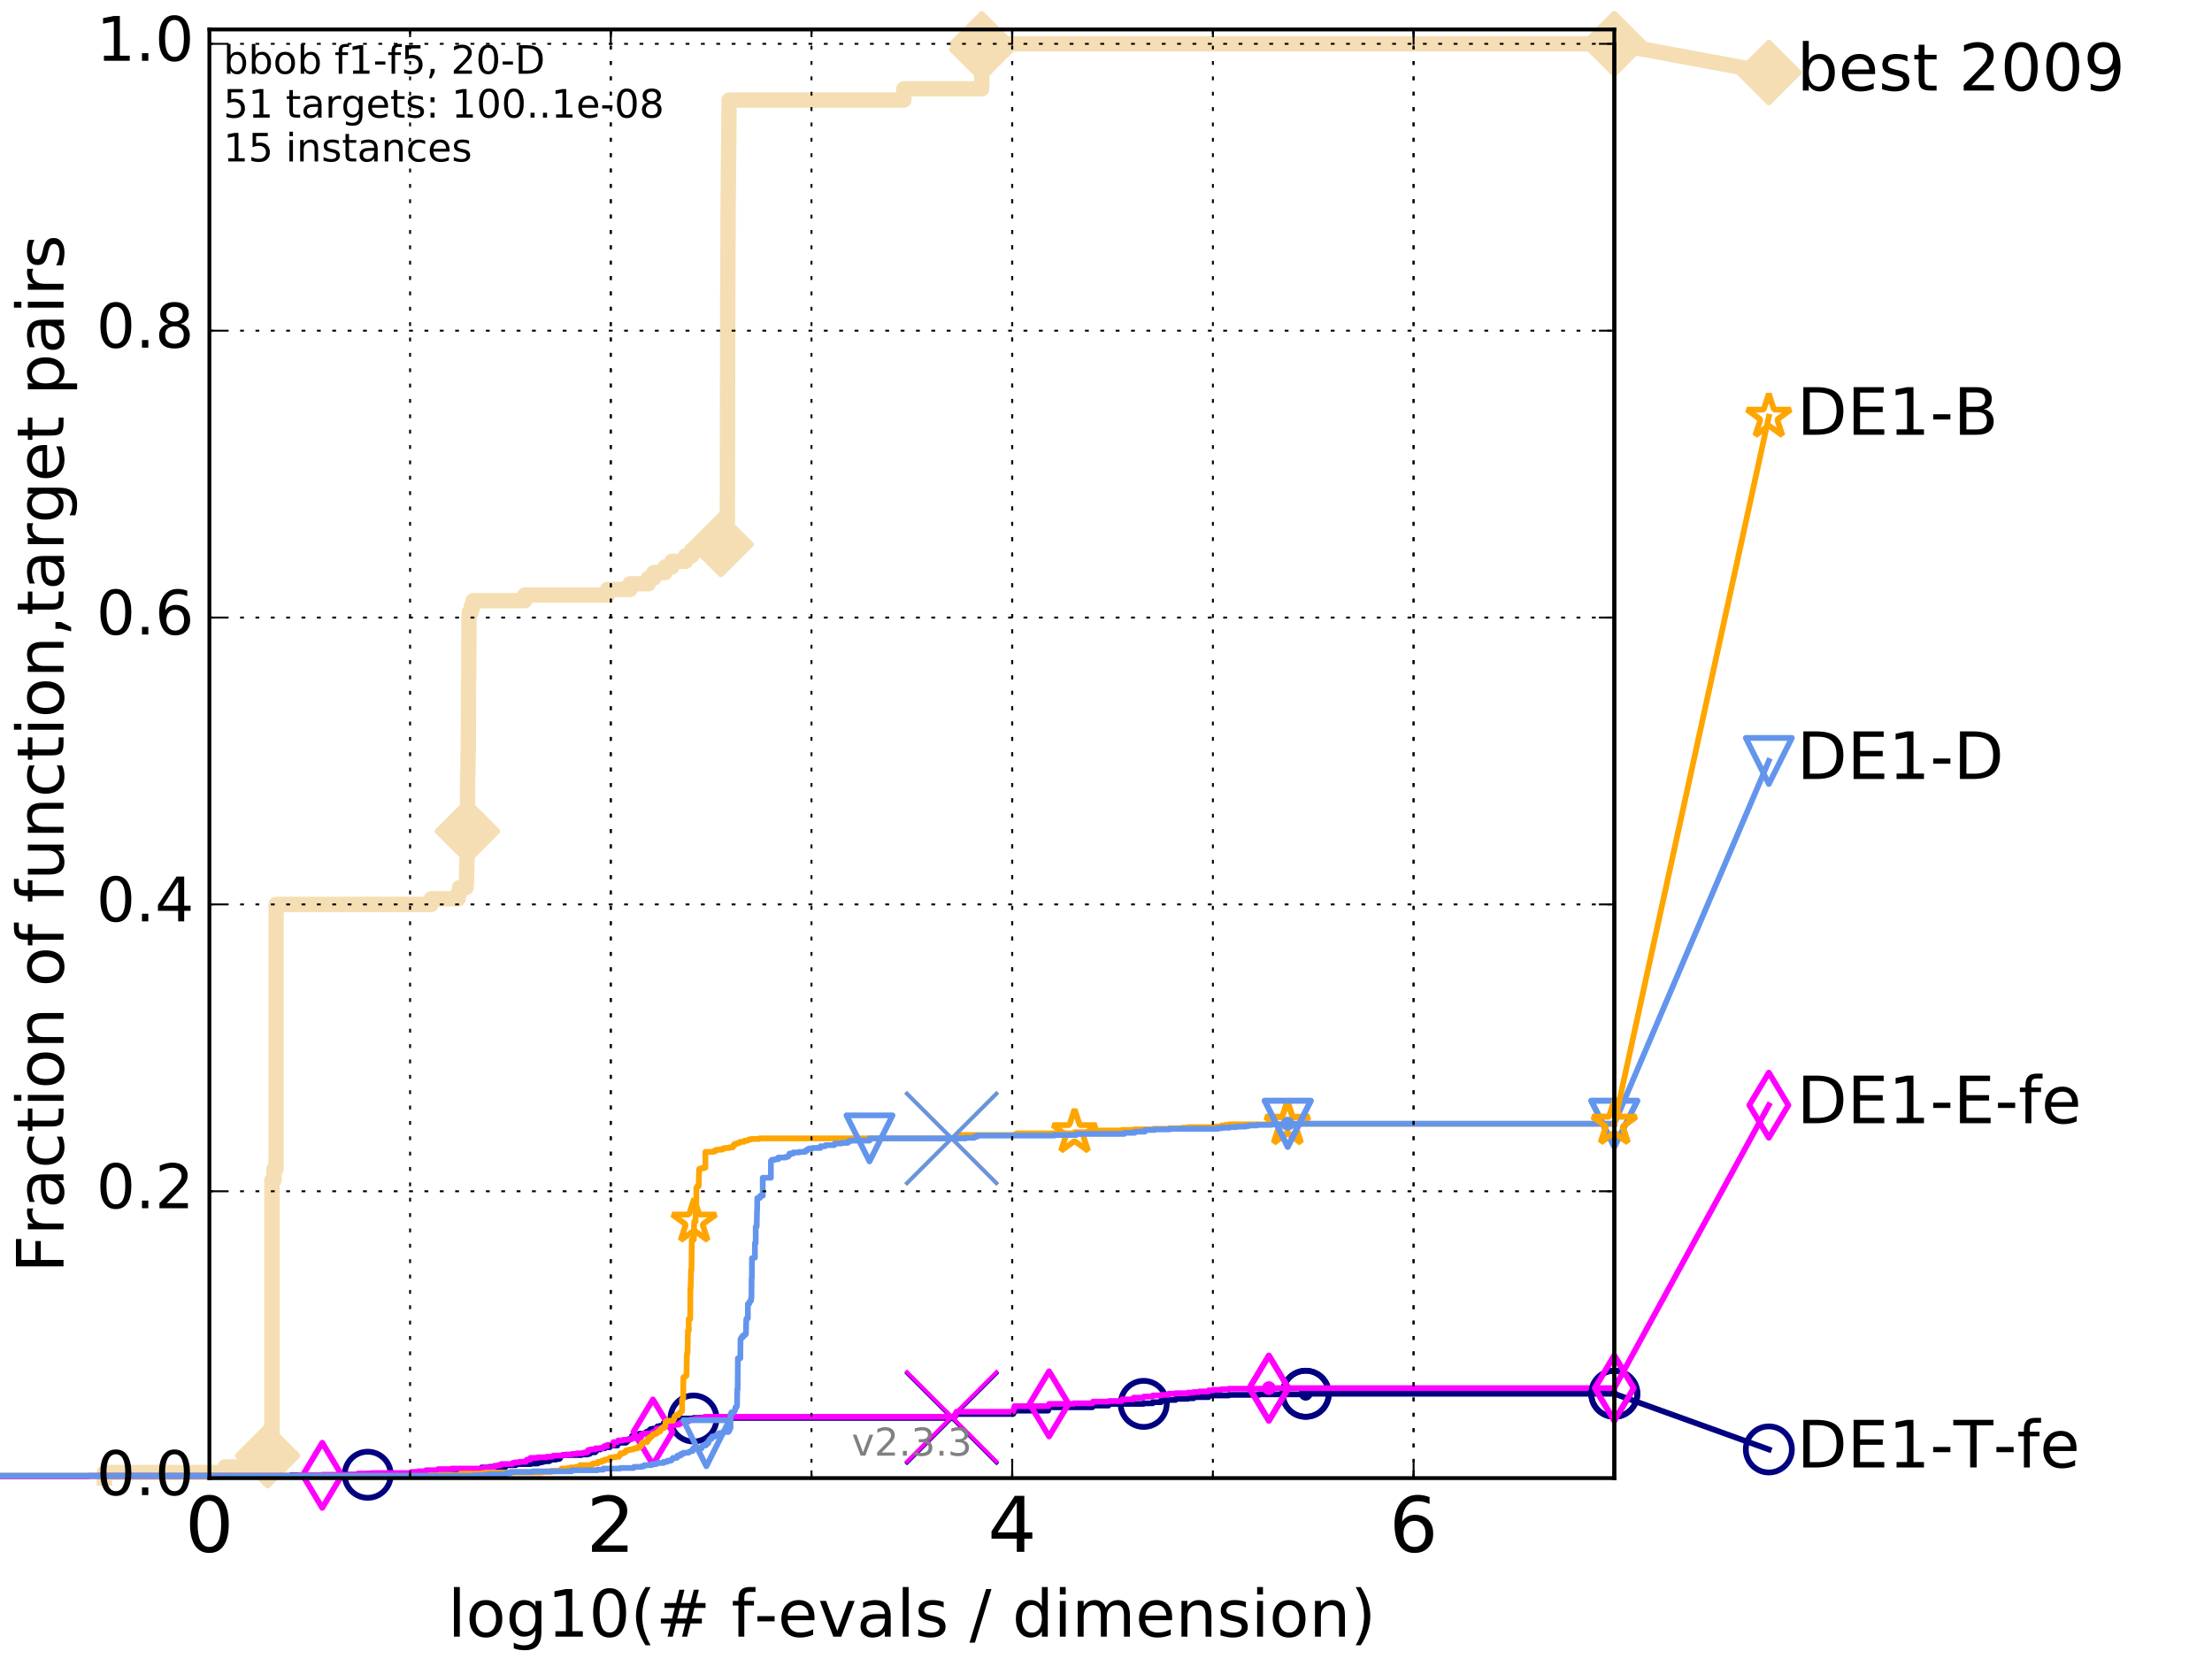 <?xml version="1.0" encoding="utf-8" standalone="no"?>
<!DOCTYPE svg PUBLIC "-//W3C//DTD SVG 1.1//EN"
  "http://www.w3.org/Graphics/SVG/1.1/DTD/svg11.dtd">
<!-- Created with matplotlib (http://matplotlib.org/) -->
<svg height="432pt" version="1.1" viewBox="0 0 576 432" width="576pt" xmlns="http://www.w3.org/2000/svg" xmlns:xlink="http://www.w3.org/1999/xlink">
 <defs>
  <style type="text/css">
*{stroke-linecap:butt;stroke-linejoin:round;stroke-miterlimit:100000;}
  </style>
 </defs>
 <g id="figure_1">
  <g id="patch_1">
   <path d="M 0 432 
L 576 432 
L 576 0 
L 0 0 
z
" style="fill:#ffffff;"/>
  </g>
  <g id="axes_1">
   <g id="patch_2">
    <path d="M 54.525 384.9 
L 420.36 384.9 
L 420.36 7.678 
L 54.525 7.678 
z
" style="fill:#ffffff;"/>
   </g>
   <g id="line2d_1">
    <path d="M 27.198 384.9 
L 27.198 383.435 
L 58.663 383.435 
L 58.663 381.971 
L 68.488 381.971 
L 68.488 380.506 
L 69.683 380.506 
L 69.683 379.041 
L 70.818 379.041 
L 70.818 307.273 
L 71.365 307.273 
L 71.365 304.344 
L 71.899 304.344 
L 71.899 235.505 
L 112.301 235.505 
L 112.301 234.041 
L 119.293 234.041 
L 119.293 232.576 
L 119.683 232.576 
L 119.683 231.111 
L 121.355 231.111 
L 121.355 229.647 
L 121.475 229.647 
L 121.534 225.253 
L 121.593 225.253 
L 121.652 216.465 
L 121.711 216.465 
L 121.77 201.818 
L 121.828 201.818 
L 121.887 195.96 
L 121.945 195.96 
L 122.003 176.919 
L 122.061 176.919 
L 122.119 160.808 
L 122.234 160.808 
L 122.234 159.343 
L 122.745 159.343 
L 122.745 157.879 
L 123.191 157.879 
L 123.191 156.414 
L 136.666 156.414 
L 136.666 154.949 
L 158.205 154.949 
L 158.205 153.485 
L 164.078 153.485 
L 164.078 152.02 
L 168.82 152.02 
L 168.82 150.555 
L 170.257 150.555 
L 170.257 149.091 
L 173.196 149.091 
L 173.196 147.626 
L 174.991 147.626 
L 174.991 146.161 
L 178.548 146.161 
L 178.548 144.697 
L 180.144 144.697 
L 180.144 143.232 
L 185.975 143.232 
L 185.975 141.767 
L 187.754 141.767 
L 187.754 140.303 
L 189.221 140.303 
L 189.221 138.838 
L 189.392 138.838 
L 189.502 77.323 
L 189.505 77.323 
L 189.614 52.423 
L 189.617 52.423 
L 189.717 40.706 
L 189.744 40.706 
L 189.843 26.06 
L 235.372 26.06 
L 235.373 23.13 
L 255.649 23.13 
L 255.65 11.413 
L 420.36 11.413 
L 420.36 11.413 
" style="fill:none;stroke:#f5deb3;stroke-linecap:square;stroke-width:4.0;"/>
   </g>
   <g id="line2d_2">
    <defs>
     <path d="M -0 7.778 
L 7.778 0 
L 0 -7.778 
L -7.778 -0 
z
" id="m17c38ef269" style="stroke:#f5deb3;stroke-linejoin:miter;stroke-width:1.5;"/>
    </defs>
    <g>
     <use style="fill:#f5deb3;stroke:#f5deb3;stroke-linejoin:miter;stroke-width:1.5;" x="69.683" xlink:href="#m17c38ef269" y="379.041"/>
     <use style="fill:#f5deb3;stroke:#f5deb3;stroke-linejoin:miter;stroke-width:1.5;" x="121.711" xlink:href="#m17c38ef269" y="216.465"/>
     <use style="fill:#f5deb3;stroke:#f5deb3;stroke-linejoin:miter;stroke-width:1.5;" x="187.754" xlink:href="#m17c38ef269" y="141.767"/>
     <use style="fill:#f5deb3;stroke:#f5deb3;stroke-linejoin:miter;stroke-width:1.5;" x="255.65" xlink:href="#m17c38ef269" y="12.878"/>
     <use style="fill:#f5deb3;stroke:#f5deb3;stroke-linejoin:miter;stroke-width:1.5;" x="255.65" xlink:href="#m17c38ef269" y="11.413"/>
     <use style="fill:#f5deb3;stroke:#f5deb3;stroke-linejoin:miter;stroke-width:1.5;" x="420.36" xlink:href="#m17c38ef269" y="11.413"/>
    </g>
   </g>
   <g id="line2d_3">
    <path d="M -15676.38 758.387 
" style="fill:none;stroke:#f5deb3;stroke-linecap:square;stroke-width:4.0;"/>
    <g>
     <use style="fill:#f5deb3;stroke:#f5deb3;stroke-linejoin:miter;stroke-width:1.5;" x="-15676.38" xlink:href="#m17c38ef269" y="758.387"/>
    </g>
   </g>
   <g id="line2d_4">
    <path d="M 420.36 11.413 
L 460.602 18.883 
" style="fill:none;stroke:#f5deb3;stroke-linecap:square;stroke-width:4.0;"/>
    <g>
     <use style="fill:#f5deb3;stroke:#f5deb3;stroke-linejoin:miter;stroke-width:1.5;" x="420.36" xlink:href="#m17c38ef269" y="11.413"/>
     <use style="fill:#f5deb3;stroke:#f5deb3;stroke-linejoin:miter;stroke-width:1.5;" x="460.602" xlink:href="#m17c38ef269" y="18.883"/>
    </g>
   </g>
   <g id="line2d_5">
    <defs>
     <path d="M 0 1.5 
C 0.398 1.5 0.779 1.342 1.061 1.061 
C 1.342 0.779 1.5 0.398 1.5 0 
C 1.5 -0.398 1.342 -0.779 1.061 -1.061 
C 0.779 -1.342 0.398 -1.5 0 -1.5 
C -0.398 -1.5 -0.779 -1.342 -1.061 -1.061 
C -1.342 -0.779 -1.5 -0.398 -1.5 0 
C -1.5 0.398 -1.342 0.779 -1.061 1.061 
C -0.779 1.342 -0.398 1.5 0 1.5 
z
" id="meff4ed14df" style="stroke:#f5deb3;stroke-width:0.5;"/>
    </defs>
    <g>
     <use style="fill:#f5deb3;stroke:#f5deb3;stroke-width:0.5;" x="255.65" xlink:href="#meff4ed14df" y="11.413"/>
     <use style="fill:#f5deb3;stroke:#f5deb3;stroke-width:0.5;" x="255.65" xlink:href="#meff4ed14df" y="11.413"/>
    </g>
   </g>
   <g id="line2d_6">
    <defs>
     <path d="M 0 1.5 
C 0.398 1.5 0.779 1.342 1.061 1.061 
C 1.342 0.779 1.5 0.398 1.5 0 
C 1.5 -0.398 1.342 -0.779 1.061 -1.061 
C 0.779 -1.342 0.398 -1.5 0 -1.5 
C -0.398 -1.5 -0.779 -1.342 -1.061 -1.061 
C -1.342 -0.779 -1.5 -0.398 -1.5 0 
C -1.5 0.398 -1.342 0.779 -1.061 1.061 
C -0.779 1.342 -0.398 1.5 0 1.5 
z
" id="m9c13bbf56f" style="stroke:#000080;stroke-width:0.5;"/>
    </defs>
    <g>
     <use style="fill:#000080;stroke:#000080;stroke-width:0.5;" x="340.012" xlink:href="#m9c13bbf56f" y="362.93"/>
     <use style="fill:#000080;stroke:#000080;stroke-width:0.5;" x="340.012" xlink:href="#m9c13bbf56f" y="362.93"/>
    </g>
   </g>
   <g id="line2d_7">
    <path d="M -1 384.314 
L 75.772 384.314 
L 75.772 384.168 
L 88.663 384.168 
L 88.663 384.021 
L 95.753 384.021 
L 95.753 383.728 
L 107.786 383.728 
L 107.786 383.435 
L 110.156 383.435 
L 110.156 383.289 
L 110.831 383.289 
L 110.831 383.142 
L 112.567 383.142 
L 112.567 382.996 
L 121.236 382.996 
L 121.236 382.849 
L 125.394 382.849 
L 125.444 382.117 
L 127.448 382.117 
L 127.448 381.971 
L 131.647 381.971 
L 131.647 381.531 
L 134.329 381.531 
L 134.329 381.238 
L 138.195 381.238 
L 138.195 381.092 
L 139.92 381.092 
L 139.92 380.945 
L 140.441 380.945 
L 140.441 380.799 
L 141.076 380.799 
L 141.076 380.653 
L 141.621 380.653 
L 141.621 380.506 
L 142.974 380.506 
L 142.974 380.36 
L 143.271 380.36 
L 143.271 380.067 
L 144.831 380.067 
L 144.831 379.92 
L 145.624 379.92 
L 145.624 379.774 
L 145.808 379.774 
L 145.869 379.334 
L 146.01 379.334 
L 146.01 379.041 
L 146.587 379.041 
L 146.587 378.895 
L 151.371 378.895 
L 151.371 378.748 
L 152.91 378.748 
L 152.91 378.602 
L 153.526 378.602 
L 153.526 378.456 
L 153.699 378.456 
L 153.699 378.163 
L 154.997 378.163 
L 154.997 377.723 
L 155.401 377.723 
L 155.401 377.43 
L 156.315 377.43 
L 156.315 377.137 
L 157.451 377.137 
L 157.451 376.844 
L 158.798 376.844 
L 158.901 376.551 
L 159.027 376.551 
L 159.027 376.405 
L 160.765 376.405 
L 160.765 376.112 
L 160.89 376.112 
L 160.89 375.966 
L 161.057 375.966 
L 161.12 375.673 
L 162.998 375.673 
L 162.998 375.526 
L 163.216 375.526 
L 163.216 375.087 
L 163.674 375.087 
L 163.674 374.94 
L 163.803 374.94 
L 163.803 374.794 
L 164.05 374.794 
L 164.05 374.647 
L 164.304 374.647 
L 164.304 374.501 
L 164.528 374.501 
L 164.572 373.915 
L 164.882 373.915 
L 164.882 373.769 
L 166.327 373.769 
L 166.327 373.476 
L 166.466 373.476 
L 166.466 373.329 
L 167.986 373.329 
L 167.986 373.183 
L 168.245 373.183 
L 168.245 372.89 
L 168.687 372.89 
L 168.687 372.743 
L 168.864 372.743 
L 168.864 372.597 
L 169.338 372.597 
L 169.367 372.158 
L 169.985 372.158 
L 169.985 372.011 
L 170.946 372.011 
L 170.946 371.865 
L 171.14 371.865 
L 171.193 371.425 
L 171.9 371.425 
L 171.9 371.279 
L 172.672 371.279 
L 172.672 371.132 
L 172.803 371.132 
L 172.852 370.546 
L 173.624 370.546 
L 173.624 370.4 
L 174.742 370.4 
L 174.742 370.253 
L 175.475 370.253 
L 175.475 370.107 
L 175.97 370.107 
L 175.97 369.961 
L 176.429 369.961 
L 176.429 369.668 
L 177.334 369.668 
L 177.334 369.375 
L 180.592 369.375 
L 180.592 369.228 
L 248.454 369.228 
L 248.564 368.935 
L 248.603 368.935 
L 248.603 368.789 
L 248.758 368.789 
L 248.857 368.496 
L 248.985 368.496 
L 248.985 368.203 
L 263.82 368.203 
L 263.897 367.91 
L 264.018 367.91 
L 264.026 367.324 
L 272.941 367.324 
L 272.983 366.738 
L 273.074 366.738 
L 273.093 366.445 
L 284.47 366.445 
L 284.578 366.152 
L 284.604 366.152 
L 284.604 366.006 
L 288.658 366.006 
L 288.704 365.567 
L 297.813 365.567 
L 297.813 365.42 
L 300.153 365.42 
L 300.193 365.127 
L 302.312 365.127 
L 302.323 364.688 
L 304.293 364.688 
L 304.293 364.541 
L 306.127 364.541 
L 306.148 364.248 
L 309.348 364.248 
L 309.348 364.102 
L 310.81 364.102 
L 310.827 363.809 
L 314.698 363.809 
L 314.726 363.37 
L 320 363.37 
L 320 363.223 
L 327.894 363.223 
L 327.894 363.077 
L 340.012 363.077 
L 340.012 362.93 
L 420.36 362.93 
L 420.36 362.93 
" style="fill:none;stroke:#000080;stroke-linecap:square;stroke-width:1.5;"/>
   </g>
   <g id="line2d_8">
    <defs>
     <path d="M 0 6 
C 1.591 6 3.117 5.368 4.243 4.243 
C 5.368 3.117 6 1.591 6 0 
C 6 -1.591 5.368 -3.117 4.243 -4.243 
C 3.117 -5.368 1.591 -6 0 -6 
C -1.591 -6 -3.117 -5.368 -4.243 -4.243 
C -5.368 -3.117 -6 -1.591 -6 0 
C -6 1.591 -5.368 3.117 -4.243 4.243 
C -3.117 5.368 -1.591 6 0 6 
z
" id="m3e455f5935" style="stroke:#000080;stroke-width:1.5;"/>
    </defs>
    <g>
     <use style="fill:none;stroke:#000080;stroke-width:1.5;" x="95.753" xlink:href="#m3e455f5935" y="384.021"/>
     <use style="fill:none;stroke:#000080;stroke-width:1.5;" x="180.592" xlink:href="#m3e455f5935" y="369.375"/>
     <use style="fill:none;stroke:#000080;stroke-width:1.5;" x="297.813" xlink:href="#m3e455f5935" y="365.567"/>
     <use style="fill:none;stroke:#000080;stroke-width:1.5;" x="340.012" xlink:href="#m3e455f5935" y="362.93"/>
     <use style="fill:none;stroke:#000080;stroke-width:1.5;" x="340.012" xlink:href="#m3e455f5935" y="362.93"/>
     <use style="fill:none;stroke:#000080;stroke-width:1.5;" x="420.36" xlink:href="#m3e455f5935" y="362.93"/>
    </g>
   </g>
   <g id="line2d_9">
    <path d="M -15676.38 758.387 
" style="fill:none;stroke:#000080;stroke-linecap:square;stroke-width:1.5;"/>
    <g>
     <use style="fill:none;stroke:#000080;stroke-width:1.5;" x="-15676.38" xlink:href="#m3e455f5935" y="758.387"/>
    </g>
   </g>
   <g id="line2d_10">
    <path clip-path="url(#p58c844fbeb)" d="M 247.841 369.228 
" style="fill:none;stroke:#000080;stroke-linecap:square;"/>
    <defs>
     <path d="M -12 12 
L 12 -12 
M -12 -12 
L 12 12 
" id="m830f478c9b" style="stroke:#000080;"/>
    </defs>
    <g clip-path="url(#p58c844fbeb)">
     <use style="fill:#000080;stroke:#000080;" x="247.841" xlink:href="#m830f478c9b" y="369.228"/>
    </g>
   </g>
   <g id="line2d_11">
    <defs>
     <path d="M 0 1.5 
C 0.398 1.5 0.779 1.342 1.061 1.061 
C 1.342 0.779 1.5 0.398 1.5 0 
C 1.5 -0.398 1.342 -0.779 1.061 -1.061 
C 0.779 -1.342 0.398 -1.5 0 -1.5 
C -0.398 -1.5 -0.779 -1.342 -1.061 -1.061 
C -1.342 -0.779 -1.5 -0.398 -1.5 0 
C -1.5 0.398 -1.342 0.779 -1.061 1.061 
C -0.779 1.342 -0.398 1.5 0 1.5 
z
" id="m7a990e2052" style="stroke:#ff00ff;stroke-width:0.5;"/>
    </defs>
    <g>
     <use style="fill:#ff00ff;stroke:#ff00ff;stroke-width:0.5;" x="330.412" xlink:href="#m7a990e2052" y="361.466"/>
     <use style="fill:#ff00ff;stroke:#ff00ff;stroke-width:0.5;" x="330.412" xlink:href="#m7a990e2052" y="361.466"/>
    </g>
   </g>
   <g id="line2d_12">
    <path d="M -1 384.461 
L 23.06 384.461 
L 23.06 384.314 
L 77.894 384.314 
L 77.894 384.168 
L 83.912 384.168 
L 83.912 384.021 
L 93.218 384.021 
L 93.218 383.728 
L 96.834 383.728 
L 96.834 383.582 
L 107.125 383.582 
L 107.125 383.289 
L 108.847 383.289 
L 108.847 383.142 
L 110.925 383.142 
L 110.925 382.849 
L 114.098 382.849 
L 114.098 382.557 
L 117.596 382.557 
L 117.596 382.41 
L 125.986 382.41 
L 125.986 382.117 
L 128.562 382.117 
L 128.562 381.971 
L 128.735 381.971 
L 128.735 381.678 
L 129.748 381.678 
L 129.748 381.531 
L 130.479 381.531 
L 130.479 381.238 
L 133.364 381.238 
L 133.364 381.092 
L 133.504 381.092 
L 133.504 380.945 
L 134.125 380.945 
L 134.125 380.799 
L 135.221 380.799 
L 135.221 380.653 
L 136.968 380.653 
L 137.058 380.213 
L 137.266 380.213 
L 137.266 380.067 
L 138.167 380.067 
L 138.167 379.627 
L 140.051 379.627 
L 140.051 379.481 
L 142.343 379.481 
L 142.343 379.334 
L 143.811 379.334 
L 143.811 379.188 
L 144.098 379.188 
L 144.098 379.041 
L 146.41 379.041 
L 146.41 378.895 
L 147.36 378.895 
L 147.36 378.748 
L 148.92 378.748 
L 148.92 378.602 
L 150.179 378.602 
L 150.179 378.456 
L 151.719 378.456 
L 151.719 378.309 
L 152.444 378.309 
L 152.444 378.163 
L 153.058 378.163 
L 153.161 377.577 
L 153.742 377.577 
L 153.742 377.43 
L 155.065 377.43 
L 155.065 377.137 
L 156.934 377.137 
L 157.033 376.844 
L 157.378 376.844 
L 157.378 376.551 
L 158.146 376.551 
L 158.146 376.259 
L 159.698 376.259 
L 159.731 375.526 
L 160.722 375.526 
L 160.722 375.38 
L 161.005 375.38 
L 161.005 375.087 
L 162.212 375.087 
L 162.212 374.94 
L 163.441 374.94 
L 163.441 374.794 
L 164.412 374.794 
L 164.412 374.501 
L 165.658 374.501 
L 165.658 374.354 
L 165.81 374.354 
L 165.81 374.208 
L 166.968 374.208 
L 167.024 373.476 
L 167.467 373.476 
L 167.467 373.329 
L 169.582 373.329 
L 169.582 373.183 
L 169.738 373.183 
L 169.738 373.036 
L 170.02 373.036 
L 170.02 372.89 
L 170.736 372.89 
L 170.777 372.45 
L 170.899 372.45 
L 171.006 372.011 
L 171.964 372.011 
L 171.964 371.865 
L 172.346 371.865 
L 172.346 371.718 
L 172.92 371.718 
L 173.025 371.425 
L 173.426 371.425 
L 173.426 371.132 
L 175.759 371.132 
L 175.759 370.986 
L 176.607 370.986 
L 176.607 370.839 
L 177.012 370.839 
L 177.012 370.546 
L 177.591 370.546 
L 177.591 370.4 
L 178.572 370.4 
L 178.572 370.107 
L 179.276 370.107 
L 179.276 369.814 
L 179.801 369.814 
L 179.801 369.668 
L 180.645 369.668 
L 180.645 369.521 
L 181.306 369.521 
L 181.306 369.375 
L 183.453 369.375 
L 183.453 368.935 
L 248.519 368.935 
L 248.565 368.642 
L 248.742 368.642 
L 248.837 368.056 
L 249.011 368.056 
L 249.049 367.617 
L 263.84 367.617 
L 263.942 367.031 
L 263.979 367.031 
L 263.979 366.738 
L 264.11 366.738 
L 264.174 366.152 
L 272.985 366.152 
L 272.985 366.006 
L 273.129 366.006 
L 273.18 365.567 
L 279.569 365.567 
L 279.569 365.42 
L 284.472 365.42 
L 284.561 365.127 
L 284.604 365.127 
L 284.604 364.981 
L 288.702 364.981 
L 288.702 364.834 
L 292.077 364.834 
L 292.141 364.395 
L 295.111 364.395 
L 295.18 363.955 
L 297.764 363.955 
L 297.837 363.663 
L 300.149 363.663 
L 300.149 363.37 
L 302.317 363.37 
L 302.317 363.223 
L 304.278 363.223 
L 304.287 362.93 
L 306.114 362.93 
L 306.114 362.784 
L 309.372 362.784 
L 309.372 362.637 
L 310.796 362.637 
L 310.796 362.491 
L 312.209 362.491 
L 312.209 362.344 
L 314.697 362.344 
L 314.707 362.051 
L 315.859 362.051 
L 315.859 361.905 
L 318.015 361.905 
L 318.015 361.758 
L 319.988 361.758 
L 319.988 361.612 
L 330.412 361.612 
L 330.412 361.466 
L 420.36 361.466 
L 420.36 361.466 
" style="fill:none;stroke:#ff00ff;stroke-linecap:square;stroke-width:1.5;"/>
   </g>
   <g id="line2d_13">
    <defs>
     <path d="M -0 8.485 
L 5.091 0 
L 0 -8.485 
L -5.091 -0 
z
" id="mbd3af1771d" style="stroke:#ff00ff;stroke-linejoin:miter;stroke-width:1.5;"/>
    </defs>
    <g>
     <use style="fill:none;stroke:#ff00ff;stroke-linejoin:miter;stroke-width:1.5;" x="83.912" xlink:href="#mbd3af1771d" y="384.168"/>
     <use style="fill:none;stroke:#ff00ff;stroke-linejoin:miter;stroke-width:1.5;" x="170.02" xlink:href="#mbd3af1771d" y="372.89"/>
     <use style="fill:none;stroke:#ff00ff;stroke-linejoin:miter;stroke-width:1.5;" x="273.18" xlink:href="#mbd3af1771d" y="365.567"/>
     <use style="fill:none;stroke:#ff00ff;stroke-linejoin:miter;stroke-width:1.5;" x="330.412" xlink:href="#mbd3af1771d" y="361.466"/>
     <use style="fill:none;stroke:#ff00ff;stroke-linejoin:miter;stroke-width:1.5;" x="330.412" xlink:href="#mbd3af1771d" y="361.466"/>
     <use style="fill:none;stroke:#ff00ff;stroke-linejoin:miter;stroke-width:1.5;" x="420.36" xlink:href="#mbd3af1771d" y="361.466"/>
    </g>
   </g>
   <g id="line2d_14">
    <path d="M -15676.38 758.387 
" style="fill:none;stroke:#ff00ff;stroke-linecap:square;stroke-width:1.5;"/>
    <g>
     <use style="fill:none;stroke:#ff00ff;stroke-linejoin:miter;stroke-width:1.5;" x="-15676.38" xlink:href="#mbd3af1771d" y="758.387"/>
    </g>
   </g>
   <g id="line2d_15">
    <path clip-path="url(#p58c844fbeb)" d="M 247.832 368.935 
" style="fill:none;stroke:#ff00ff;stroke-linecap:square;"/>
    <defs>
     <path d="M -12 12 
L 12 -12 
M -12 -12 
L 12 12 
" id="m6360e03c94" style="stroke:#ff00ff;"/>
    </defs>
    <g clip-path="url(#p58c844fbeb)">
     <use style="fill:#ff00ff;stroke:#ff00ff;" x="247.832" xlink:href="#m6360e03c94" y="368.935"/>
    </g>
   </g>
   <g id="line2d_16">
    <defs>
     <path d="M 0 1.5 
C 0.398 1.5 0.779 1.342 1.061 1.061 
C 1.342 0.779 1.5 0.398 1.5 0 
C 1.5 -0.398 1.342 -0.779 1.061 -1.061 
C 0.779 -1.342 0.398 -1.5 0 -1.5 
C -0.398 -1.5 -0.779 -1.342 -1.061 -1.061 
C -1.342 -0.779 -1.5 -0.398 -1.5 0 
C -1.5 0.398 -1.342 0.779 -1.061 1.061 
C -0.779 1.342 -0.398 1.5 0 1.5 
z
" id="ma99d5ed7df" style="stroke:#ffa500;stroke-width:0.5;"/>
    </defs>
    <g>
     <use style="fill:#ffa500;stroke:#ffa500;stroke-width:0.5;" x="335.233" xlink:href="#ma99d5ed7df" y="292.627"/>
     <use style="fill:#ffa500;stroke:#ffa500;stroke-width:0.5;" x="335.233" xlink:href="#ma99d5ed7df" y="292.627"/>
    </g>
   </g>
   <g id="line2d_17">
    <path d="M -1 384.314 
L 111.761 384.314 
L 111.761 384.168 
L 114.505 384.168 
L 114.505 384.021 
L 119.938 384.021 
L 119.938 383.728 
L 125.494 383.728 
L 125.494 383.582 
L 126.324 383.582 
L 126.324 383.435 
L 141.176 383.435 
L 141.176 383.289 
L 143.543 383.289 
L 143.543 382.996 
L 145.909 382.996 
L 145.909 382.849 
L 146.211 382.849 
L 146.211 382.41 
L 147.867 382.41 
L 147.867 382.264 
L 148.616 382.264 
L 148.616 382.117 
L 149.926 382.117 
L 149.926 381.971 
L 150.954 381.971 
L 150.97 381.678 
L 151.067 381.678 
L 151.067 381.531 
L 154.084 381.531 
L 154.084 381.238 
L 154.49 381.238 
L 154.49 381.092 
L 155.613 381.092 
L 155.613 380.799 
L 155.731 380.799 
L 155.731 380.653 
L 156.733 380.653 
L 156.733 380.36 
L 157.378 380.36 
L 157.378 380.213 
L 157.5 380.213 
L 157.5 380.067 
L 158.37 380.067 
L 158.37 379.92 
L 158.672 379.92 
L 158.672 379.627 
L 159.241 379.627 
L 159.241 379.481 
L 160.2 379.481 
L 160.2 379.334 
L 161.151 379.334 
L 161.243 379.041 
L 161.398 379.041 
L 161.398 378.748 
L 161.52 378.748 
L 161.52 378.456 
L 162.31 378.456 
L 162.31 378.309 
L 162.535 378.309 
L 162.535 378.163 
L 162.864 378.163 
L 162.864 377.87 
L 162.988 377.87 
L 162.988 377.723 
L 163.385 377.723 
L 163.385 377.577 
L 164.105 377.577 
L 164.105 377.43 
L 164.917 377.43 
L 164.917 377.284 
L 165.161 377.284 
L 165.161 377.137 
L 165.995 377.137 
L 166.062 376.844 
L 166.613 376.844 
L 166.613 376.698 
L 166.864 376.698 
L 166.864 376.405 
L 167.048 376.405 
L 167.104 375.819 
L 167.199 375.819 
L 167.199 375.673 
L 167.615 375.673 
L 167.615 375.526 
L 168.478 375.526 
L 168.478 375.38 
L 168.62 375.38 
L 168.627 374.647 
L 169.179 374.647 
L 169.201 374.208 
L 169.582 374.208 
L 169.582 374.062 
L 169.717 374.062 
L 169.717 373.915 
L 169.851 373.915 
L 169.851 373.769 
L 170.013 373.769 
L 170.013 373.476 
L 170.675 373.476 
L 170.675 373.329 
L 170.838 373.329 
L 170.838 373.183 
L 171.18 373.183 
L 171.18 373.036 
L 171.312 373.036 
L 171.339 372.743 
L 171.938 372.743 
L 171.983 372.158 
L 172.239 372.158 
L 172.239 372.011 
L 172.365 372.011 
L 172.365 371.865 
L 172.895 371.865 
L 172.895 371.425 
L 173.226 371.425 
L 173.305 370.253 
L 173.635 370.253 
L 173.635 369.961 
L 175.22 369.961 
L 175.22 369.814 
L 175.359 369.814 
L 175.469 369.521 
L 175.513 369.521 
L 175.513 369.228 
L 175.65 369.228 
L 175.694 368.789 
L 175.905 368.789 
L 175.992 368.496 
L 176.633 368.496 
L 176.696 368.056 
L 177.11 368.056 
L 177.217 367.617 
L 177.369 367.617 
L 177.369 367.471 
L 177.611 367.471 
L 177.611 364.395 
L 177.731 364.395 
L 177.731 364.248 
L 177.914 364.248 
L 177.949 358.683 
L 178.092 358.683 
L 178.092 358.536 
L 178.399 358.536 
L 178.486 358.243 
L 178.763 358.243 
L 178.863 352.678 
L 178.91 352.678 
L 178.915 352.385 
L 179.028 352.385 
L 179.132 346.526 
L 179.346 346.526 
L 179.346 343.45 
L 179.728 343.45 
L 179.769 335.395 
L 179.856 335.395 
L 179.946 330.708 
L 180.059 330.708 
L 180.144 322.799 
L 180.675 322.799 
L 180.758 318.112 
L 181.126 318.112 
L 181.126 313.278 
L 181.323 313.278 
L 181.323 309.324 
L 181.471 309.324 
L 181.572 308.884 
L 181.935 308.884 
L 182.035 304.49 
L 182.113 304.49 
L 182.113 304.344 
L 182.588 304.344 
L 182.588 304.198 
L 183.266 304.198 
L 183.266 304.051 
L 183.68 304.051 
L 183.688 299.95 
L 185.714 299.95 
L 185.714 299.804 
L 186.21 299.804 
L 186.21 299.511 
L 186.715 299.511 
L 186.715 299.364 
L 188.076 299.364 
L 188.154 299.071 
L 188.782 299.071 
L 188.782 298.925 
L 189.878 298.925 
L 189.878 298.778 
L 190.799 298.778 
L 190.897 298.339 
L 191.152 298.339 
L 191.215 297.9 
L 191.762 297.9 
L 191.762 297.753 
L 192.042 297.753 
L 192.042 297.607 
L 192.613 297.607 
L 192.613 297.46 
L 192.768 297.46 
L 192.768 297.314 
L 193.795 297.314 
L 193.871 297.021 
L 194.747 297.021 
L 194.747 296.874 
L 194.967 296.874 
L 194.967 296.728 
L 195.588 296.728 
L 195.588 296.581 
L 197.722 296.581 
L 197.722 296.435 
L 249.52 296.435 
L 249.6 296.142 
L 249.93 296.142 
L 249.988 295.556 
L 264.168 295.556 
L 264.168 295.41 
L 264.662 295.41 
L 264.767 295.117 
L 279.721 295.117 
L 279.813 294.824 
L 284.597 294.824 
L 284.699 294.384 
L 292.164 294.384 
L 292.164 294.238 
L 295.236 294.238 
L 295.236 294.091 
L 300.257 294.091 
L 300.257 293.945 
L 304.366 293.945 
L 304.366 293.798 
L 307.807 293.798 
L 307.807 293.652 
L 309.402 293.652 
L 309.402 293.506 
L 315.902 293.506 
L 315.902 293.359 
L 318.034 293.359 
L 318.057 293.066 
L 319.04 293.066 
L 319.04 292.92 
L 320.026 292.92 
L 320.026 292.773 
L 335.233 292.773 
L 335.233 292.627 
L 420.36 292.627 
L 420.36 292.627 
" style="fill:none;stroke:#ffa500;stroke-linecap:square;stroke-width:1.5;"/>
   </g>
   <g id="line2d_18">
    <defs>
     <path d="M 0 -6 
L -1.347 -1.854 
L -5.706 -1.854 
L -2.18 0.708 
L -3.527 4.854 
L -0 2.292 
L 3.527 4.854 
L 2.18 0.708 
L 5.706 -1.854 
L 1.347 -1.854 
z
" id="m08db82d34e" style="stroke:#ffa500;stroke-linejoin:bevel;stroke-width:1.5;"/>
    </defs>
    <g>
     <use style="fill:none;stroke:#ffa500;stroke-linejoin:bevel;stroke-width:1.5;" x="180.758" xlink:href="#m08db82d34e" y="318.112"/>
     <use style="fill:none;stroke:#ffa500;stroke-linejoin:bevel;stroke-width:1.5;" x="279.813" xlink:href="#m08db82d34e" y="294.824"/>
     <use style="fill:none;stroke:#ffa500;stroke-linejoin:bevel;stroke-width:1.5;" x="335.233" xlink:href="#m08db82d34e" y="292.773"/>
     <use style="fill:none;stroke:#ffa500;stroke-linejoin:bevel;stroke-width:1.5;" x="335.233" xlink:href="#m08db82d34e" y="292.627"/>
     <use style="fill:none;stroke:#ffa500;stroke-linejoin:bevel;stroke-width:1.5;" x="420.36" xlink:href="#m08db82d34e" y="292.627"/>
    </g>
   </g>
   <g id="line2d_19">
    <path d="M -15676.38 758.387 
" style="fill:none;stroke:#ffa500;stroke-linecap:square;stroke-width:1.5;"/>
    <g>
     <use style="fill:none;stroke:#ffa500;stroke-linejoin:bevel;stroke-width:1.5;" x="-15676.38" xlink:href="#m08db82d34e" y="758.387"/>
    </g>
   </g>
   <g id="line2d_20">
    <path clip-path="url(#p58c844fbeb)" d="M 247.819 296.435 
" style="fill:none;stroke:#ffa500;stroke-linecap:square;"/>
    <defs>
     <path d="M -12 12 
L 12 -12 
M -12 -12 
L 12 12 
" id="m02123cc28e" style="stroke:#ffa500;"/>
    </defs>
    <g clip-path="url(#p58c844fbeb)">
     <use style="fill:#ffa500;stroke:#ffa500;" x="247.819" xlink:href="#m02123cc28e" y="296.435"/>
    </g>
   </g>
   <g id="line2d_21">
    <defs>
     <path d="M 0 1.5 
C 0.398 1.5 0.779 1.342 1.061 1.061 
C 1.342 0.779 1.5 0.398 1.5 0 
C 1.5 -0.398 1.342 -0.779 1.061 -1.061 
C 0.779 -1.342 0.398 -1.5 0 -1.5 
C -0.398 -1.5 -0.779 -1.342 -1.061 -1.061 
C -1.342 -0.779 -1.5 -0.398 -1.5 0 
C -1.5 0.398 -1.342 0.779 -1.061 1.061 
C -0.779 1.342 -0.398 1.5 0 1.5 
z
" id="m6aa7c8727e" style="stroke:#6495ed;stroke-width:0.5;"/>
    </defs>
    <g>
     <use style="fill:#6495ed;stroke:#6495ed;stroke-width:0.5;" x="335.327" xlink:href="#m6aa7c8727e" y="292.627"/>
     <use style="fill:#6495ed;stroke:#6495ed;stroke-width:0.5;" x="335.327" xlink:href="#m6aa7c8727e" y="292.627"/>
    </g>
   </g>
   <g id="line2d_22">
    <path d="M -1 384.314 
L 123.464 384.314 
L 123.464 384.168 
L 127.033 384.168 
L 127.033 383.875 
L 131.798 383.875 
L 131.798 383.582 
L 133.009 383.582 
L 133.009 383.289 
L 138.729 383.289 
L 138.729 383.142 
L 148.884 383.142 
L 148.884 382.849 
L 155.56 382.849 
L 155.56 382.703 
L 157.12 382.703 
L 157.12 382.41 
L 161.479 382.41 
L 161.479 382.264 
L 165.022 382.264 
L 165.083 381.971 
L 167.072 381.971 
L 167.072 381.824 
L 167.747 381.824 
L 167.747 381.531 
L 169.596 381.531 
L 169.596 381.385 
L 169.71 381.385 
L 169.71 381.238 
L 170.946 381.238 
L 170.946 381.092 
L 171.206 381.092 
L 171.206 380.945 
L 172.821 380.945 
L 172.821 380.653 
L 173.725 380.653 
L 173.802 380.36 
L 174.77 380.36 
L 174.85 380.067 
L 174.996 380.067 
L 174.996 379.92 
L 175.237 379.92 
L 175.237 379.627 
L 176.28 379.627 
L 176.386 379.041 
L 177.232 379.041 
L 177.273 378.602 
L 177.91 378.602 
L 177.91 378.309 
L 179.216 378.309 
L 179.216 378.163 
L 179.517 378.163 
L 179.517 378.016 
L 179.76 378.016 
L 179.76 377.87 
L 180.34 377.87 
L 180.34 377.723 
L 180.46 377.723 
L 180.487 377.137 
L 182.701 377.137 
L 182.773 376.698 
L 182.928 376.698 
L 182.999 376.405 
L 183.734 376.405 
L 183.734 376.259 
L 183.932 376.259 
L 183.932 375.819 
L 184.427 375.819 
L 184.501 375.233 
L 184.667 375.233 
L 184.667 374.94 
L 184.813 374.94 
L 184.889 374.647 
L 185.321 374.647 
L 185.321 374.354 
L 185.442 374.354 
L 185.442 374.062 
L 186.271 374.062 
L 186.37 373.769 
L 186.932 373.769 
L 187.028 373.476 
L 187.157 373.476 
L 187.157 373.183 
L 188.271 373.183 
L 188.271 372.89 
L 189.653 372.89 
L 189.653 372.743 
L 189.811 372.743 
L 189.873 372.304 
L 190.03 372.304 
L 190.128 371.865 
L 190.223 371.865 
L 190.223 368.203 
L 190.378 368.203 
L 190.449 367.764 
L 191.119 367.764 
L 191.174 367.471 
L 191.259 367.471 
L 191.259 367.324 
L 191.38 367.324 
L 191.475 366.592 
L 191.535 366.592 
L 191.535 366.445 
L 191.797 366.445 
L 191.797 366.152 
L 191.909 366.152 
L 191.991 361.758 
L 192.087 361.758 
L 192.143 353.703 
L 192.775 353.703 
L 192.824 348.723 
L 192.959 348.723 
L 193.043 348.284 
L 193.368 348.284 
L 193.368 347.844 
L 193.778 347.844 
L 193.778 347.551 
L 194.119 347.551 
L 194.119 347.405 
L 194.235 347.405 
L 194.326 343.597 
L 194.388 343.597 
L 194.388 343.304 
L 194.742 343.304 
L 194.742 339.496 
L 195.104 339.496 
L 195.199 338.91 
L 195.371 338.91 
L 195.371 338.763 
L 195.554 338.763 
L 195.57 338.031 
L 195.674 338.031 
L 195.719 332.758 
L 195.796 332.758 
L 195.8 327.632 
L 196.276 327.632 
L 196.276 327.486 
L 196.58 327.486 
L 196.58 323.677 
L 196.788 323.677 
L 196.788 319.43 
L 197.038 319.43 
L 197.125 315.036 
L 197.165 315.036 
L 197.201 311.96 
L 197.876 311.96 
L 197.966 311.374 
L 198.617 311.374 
L 198.617 306.687 
L 200.738 306.687 
L 200.738 302.293 
L 200.975 302.293 
L 200.975 302.001 
L 201.803 302.001 
L 201.803 301.854 
L 202.678 301.854 
L 202.678 301.415 
L 204.466 301.415 
L 204.466 301.268 
L 205.085 301.268 
L 205.085 301.122 
L 205.282 301.122 
L 205.282 300.975 
L 205.422 300.975 
L 205.422 300.829 
L 205.566 300.829 
L 205.567 300.389 
L 206.536 300.389 
L 206.536 300.097 
L 208.098 300.097 
L 208.098 299.95 
L 209.661 299.95 
L 209.661 299.657 
L 210.134 299.657 
L 210.134 299.364 
L 210.434 299.364 
L 210.434 299.218 
L 210.625 299.218 
L 210.625 299.071 
L 211.602 299.071 
L 211.602 298.925 
L 213.656 298.925 
L 213.656 298.485 
L 214.87 298.485 
L 214.87 298.339 
L 215.003 298.339 
L 215.003 298.192 
L 217.237 298.192 
L 217.237 298.046 
L 217.386 298.046 
L 217.386 297.753 
L 219.161 297.753 
L 219.161 297.607 
L 220.724 297.607 
L 220.724 297.314 
L 221.202 297.314 
L 221.202 297.021 
L 226.416 297.021 
L 226.416 296.435 
L 251.485 296.435 
L 251.485 296.288 
L 253.675 296.288 
L 253.753 295.995 
L 254.432 295.995 
L 254.439 295.703 
L 274.586 295.703 
L 274.586 295.556 
L 280.257 295.556 
L 280.257 295.41 
L 280.461 295.41 
L 280.461 295.263 
L 292.789 295.263 
L 292.789 294.97 
L 295.508 294.97 
L 295.508 294.677 
L 298.127 294.677 
L 298.127 294.238 
L 300.739 294.238 
L 300.739 294.091 
L 304.691 294.091 
L 304.691 293.945 
L 317.109 293.945 
L 317.109 293.798 
L 318.156 293.798 
L 318.156 293.652 
L 320.189 293.652 
L 320.189 293.506 
L 321.987 293.506 
L 321.987 293.359 
L 324.443 293.359 
L 324.443 293.213 
L 325.206 293.213 
L 325.206 293.066 
L 327.299 293.066 
L 327.299 292.92 
L 331.117 292.92 
L 331.117 292.773 
L 335.327 292.773 
L 335.327 292.627 
L 420.36 292.627 
L 420.36 292.627 
" style="fill:none;stroke:#6495ed;stroke-linecap:square;stroke-width:1.5;"/>
   </g>
   <g id="line2d_23">
    <defs>
     <path d="M -0 6 
L 6 -6 
L -6 -6 
z
" id="m365bd0d5cd" style="stroke:#6495ed;stroke-linejoin:miter;stroke-width:1.5;"/>
    </defs>
    <g>
     <use style="fill:none;stroke:#6495ed;stroke-linejoin:miter;stroke-width:1.5;" x="183.932" xlink:href="#m365bd0d5cd" y="375.819"/>
     <use style="fill:none;stroke:#6495ed;stroke-linejoin:miter;stroke-width:1.5;" x="226.416" xlink:href="#m365bd0d5cd" y="296.435"/>
     <use style="fill:none;stroke:#6495ed;stroke-linejoin:miter;stroke-width:1.5;" x="335.327" xlink:href="#m365bd0d5cd" y="292.627"/>
     <use style="fill:none;stroke:#6495ed;stroke-linejoin:miter;stroke-width:1.5;" x="335.327" xlink:href="#m365bd0d5cd" y="292.627"/>
     <use style="fill:none;stroke:#6495ed;stroke-linejoin:miter;stroke-width:1.5;" x="420.36" xlink:href="#m365bd0d5cd" y="292.627"/>
    </g>
   </g>
   <g id="line2d_24">
    <path d="M -15676.38 758.387 
" style="fill:none;stroke:#6495ed;stroke-linecap:square;stroke-width:1.5;"/>
    <g>
     <use style="fill:none;stroke:#6495ed;stroke-linejoin:miter;stroke-width:1.5;" x="-15676.38" xlink:href="#m365bd0d5cd" y="758.387"/>
    </g>
   </g>
   <g id="line2d_25">
    <path clip-path="url(#p58c844fbeb)" d="M 247.818 296.435 
" style="fill:none;stroke:#6495ed;stroke-linecap:square;"/>
    <defs>
     <path d="M -12 12 
L 12 -12 
M -12 -12 
L 12 12 
" id="mc0c07e4870" style="stroke:#6495ed;"/>
    </defs>
    <g clip-path="url(#p58c844fbeb)">
     <use style="fill:#6495ed;stroke:#6495ed;" x="247.818" xlink:href="#mc0c07e4870" y="296.435"/>
    </g>
   </g>
   <g id="line2d_26">
    <path d="M 420.36 362.93 
L 460.602 377.43 
" style="fill:none;stroke:#000080;stroke-linecap:square;stroke-width:1.5;"/>
    <g>
     <use style="fill:none;stroke:#000080;stroke-width:1.5;" x="420.36" xlink:href="#m3e455f5935" y="362.93"/>
     <use style="fill:none;stroke:#000080;stroke-width:1.5;" x="460.602" xlink:href="#m3e455f5935" y="377.43"/>
    </g>
   </g>
   <g id="line2d_27">
    <path d="M 420.36 361.466 
L 460.602 287.793 
" style="fill:none;stroke:#ff00ff;stroke-linecap:square;stroke-width:1.5;"/>
    <g>
     <use style="fill:none;stroke:#ff00ff;stroke-linejoin:miter;stroke-width:1.5;" x="420.36" xlink:href="#mbd3af1771d" y="361.466"/>
     <use style="fill:none;stroke:#ff00ff;stroke-linejoin:miter;stroke-width:1.5;" x="460.602" xlink:href="#mbd3af1771d" y="287.793"/>
    </g>
   </g>
   <g id="line2d_28">
    <path d="M 420.36 292.627 
L 460.602 198.157 
" style="fill:none;stroke:#6495ed;stroke-linecap:square;stroke-width:1.5;"/>
    <g>
     <use style="fill:none;stroke:#6495ed;stroke-linejoin:miter;stroke-width:1.5;" x="420.36" xlink:href="#m365bd0d5cd" y="292.627"/>
     <use style="fill:none;stroke:#6495ed;stroke-linejoin:miter;stroke-width:1.5;" x="460.602" xlink:href="#m365bd0d5cd" y="198.157"/>
    </g>
   </g>
   <g id="line2d_29">
    <path d="M 420.36 292.627 
L 460.602 108.52 
" style="fill:none;stroke:#ffa500;stroke-linecap:square;stroke-width:1.5;"/>
    <g>
     <use style="fill:none;stroke:#ffa500;stroke-linejoin:bevel;stroke-width:1.5;" x="420.36" xlink:href="#m08db82d34e" y="292.627"/>
     <use style="fill:none;stroke:#ffa500;stroke-linejoin:bevel;stroke-width:1.5;" x="460.602" xlink:href="#m08db82d34e" y="108.52"/>
    </g>
   </g>
   <g id="line2d_30">
    <path d="M 420.36 384.9 
L 420.36 11.413 
" style="fill:none;stroke:#000000;stroke-linecap:square;"/>
   </g>
   <g id="patch_3">
    <path d="M 54.525 384.9 
L 54.525 7.678 
" style="fill:none;stroke:#000000;stroke-linecap:square;stroke-linejoin:miter;"/>
   </g>
   <g id="patch_4">
    <path d="M 54.525 7.678 
L 420.36 7.678 
" style="fill:none;stroke:#000000;stroke-linecap:square;stroke-linejoin:miter;"/>
   </g>
   <g id="patch_5">
    <path d="M 420.36 384.9 
L 420.36 7.678 
" style="fill:none;stroke:#000000;stroke-linecap:square;stroke-linejoin:miter;"/>
   </g>
   <g id="patch_6">
    <path d="M 54.525 384.9 
L 420.36 384.9 
" style="fill:none;stroke:#000000;stroke-linecap:square;stroke-linejoin:miter;"/>
   </g>
   <g id="matplotlib.axis_1">
    <g id="xtick_1">
     <g id="line2d_31">
      <path clip-path="url(#p58c844fbeb)" d="M 54.525 384.9 
L 54.525 7.678 
" style="fill:none;stroke:#000000;stroke-dasharray:1,3;stroke-dashoffset:0.0;stroke-width:0.5;"/>
     </g>
     <g id="line2d_32">
      <defs>
       <path d="M 0 0 
L 0 -4 
" id="mc8851a9f01" style="stroke:#000000;stroke-width:0.5;"/>
      </defs>
      <g>
       <use style="stroke:#000000;stroke-width:0.5;" x="54.525" xlink:href="#mc8851a9f01" y="384.9"/>
      </g>
     </g>
     <g id="line2d_33">
      <defs>
       <path d="M 0 0 
L 0 4 
" id="mbc617fdf45" style="stroke:#000000;stroke-width:0.5;"/>
      </defs>
      <g>
       <use style="stroke:#000000;stroke-width:0.5;" x="54.525" xlink:href="#mbc617fdf45" y="7.678"/>
      </g>
     </g>
     <g id="text_1">
      <!-- 0 -->
      <defs>
       <path d="M 31.781 66.406 
Q 24.172 66.406 20.328 58.906 
Q 16.5 51.422 16.5 36.375 
Q 16.5 21.391 20.328 13.891 
Q 24.172 6.391 31.781 6.391 
Q 39.453 6.391 43.281 13.891 
Q 47.125 21.391 47.125 36.375 
Q 47.125 51.422 43.281 58.906 
Q 39.453 66.406 31.781 66.406 
M 31.781 74.219 
Q 44.047 74.219 50.516 64.516 
Q 56.984 54.828 56.984 36.375 
Q 56.984 17.969 50.516 8.266 
Q 44.047 -1.422 31.781 -1.422 
Q 19.531 -1.422 13.062 8.266 
Q 6.594 17.969 6.594 36.375 
Q 6.594 54.828 13.062 64.516 
Q 19.531 74.219 31.781 74.219 
" id="BitstreamVeraSans-Roman-30"/>
      </defs>
      <g transform="translate(48.163 404.097)scale(0.2 -0.2)">
       <use xlink:href="#BitstreamVeraSans-Roman-30"/>
      </g>
     </g>
    </g>
    <g id="xtick_2">
     <g id="line2d_34">
      <path clip-path="url(#p58c844fbeb)" d="M 159.049 384.9 
L 159.049 7.678 
" style="fill:none;stroke:#000000;stroke-dasharray:1,3;stroke-dashoffset:0.0;stroke-width:0.5;"/>
     </g>
     <g id="line2d_35">
      <g>
       <use style="stroke:#000000;stroke-width:0.5;" x="159.049" xlink:href="#mc8851a9f01" y="384.9"/>
      </g>
     </g>
     <g id="line2d_36">
      <g>
       <use style="stroke:#000000;stroke-width:0.5;" x="159.049" xlink:href="#mbc617fdf45" y="7.678"/>
      </g>
     </g>
     <g id="text_2">
      <!-- 2 -->
      <defs>
       <path d="M 19.188 8.297 
L 53.609 8.297 
L 53.609 0 
L 7.328 0 
L 7.328 8.297 
Q 12.938 14.109 22.625 23.891 
Q 32.328 33.688 34.812 36.531 
Q 39.547 41.844 41.422 45.531 
Q 43.312 49.219 43.312 52.781 
Q 43.312 58.594 39.234 62.25 
Q 35.156 65.922 28.609 65.922 
Q 23.969 65.922 18.812 64.312 
Q 13.672 62.703 7.812 59.422 
L 7.812 69.391 
Q 13.766 71.781 18.938 73 
Q 24.125 74.219 28.422 74.219 
Q 39.75 74.219 46.484 68.547 
Q 53.219 62.891 53.219 53.422 
Q 53.219 48.922 51.531 44.891 
Q 49.859 40.875 45.406 35.406 
Q 44.188 33.984 37.641 27.219 
Q 31.109 20.453 19.188 8.297 
" id="BitstreamVeraSans-Roman-32"/>
      </defs>
      <g transform="translate(152.687 404.097)scale(0.2 -0.2)">
       <use xlink:href="#BitstreamVeraSans-Roman-32"/>
      </g>
     </g>
    </g>
    <g id="xtick_3">
     <g id="line2d_37">
      <path clip-path="url(#p58c844fbeb)" d="M 263.574 384.9 
L 263.574 7.678 
" style="fill:none;stroke:#000000;stroke-dasharray:1,3;stroke-dashoffset:0.0;stroke-width:0.5;"/>
     </g>
     <g id="line2d_38">
      <g>
       <use style="stroke:#000000;stroke-width:0.5;" x="263.574" xlink:href="#mc8851a9f01" y="384.9"/>
      </g>
     </g>
     <g id="line2d_39">
      <g>
       <use style="stroke:#000000;stroke-width:0.5;" x="263.574" xlink:href="#mbc617fdf45" y="7.678"/>
      </g>
     </g>
     <g id="text_3">
      <!-- 4 -->
      <defs>
       <path d="M 37.797 64.312 
L 12.891 25.391 
L 37.797 25.391 
z
M 35.203 72.906 
L 47.609 72.906 
L 47.609 25.391 
L 58.016 25.391 
L 58.016 17.188 
L 47.609 17.188 
L 47.609 0 
L 37.797 0 
L 37.797 17.188 
L 4.891 17.188 
L 4.891 26.703 
z
" id="BitstreamVeraSans-Roman-34"/>
      </defs>
      <g transform="translate(257.211 404.097)scale(0.2 -0.2)">
       <use xlink:href="#BitstreamVeraSans-Roman-34"/>
      </g>
     </g>
    </g>
    <g id="xtick_4">
     <g id="line2d_40">
      <path clip-path="url(#p58c844fbeb)" d="M 368.098 384.9 
L 368.098 7.678 
" style="fill:none;stroke:#000000;stroke-dasharray:1,3;stroke-dashoffset:0.0;stroke-width:0.5;"/>
     </g>
     <g id="line2d_41">
      <g>
       <use style="stroke:#000000;stroke-width:0.5;" x="368.098" xlink:href="#mc8851a9f01" y="384.9"/>
      </g>
     </g>
     <g id="line2d_42">
      <g>
       <use style="stroke:#000000;stroke-width:0.5;" x="368.098" xlink:href="#mbc617fdf45" y="7.678"/>
      </g>
     </g>
     <g id="text_4">
      <!-- 6 -->
      <defs>
       <path d="M 33.016 40.375 
Q 26.375 40.375 22.484 35.828 
Q 18.609 31.297 18.609 23.391 
Q 18.609 15.531 22.484 10.953 
Q 26.375 6.391 33.016 6.391 
Q 39.656 6.391 43.531 10.953 
Q 47.406 15.531 47.406 23.391 
Q 47.406 31.297 43.531 35.828 
Q 39.656 40.375 33.016 40.375 
M 52.594 71.297 
L 52.594 62.312 
Q 48.875 64.062 45.094 64.984 
Q 41.312 65.922 37.594 65.922 
Q 27.828 65.922 22.672 59.328 
Q 17.531 52.734 16.797 39.406 
Q 19.672 43.656 24.016 45.922 
Q 28.375 48.188 33.594 48.188 
Q 44.578 48.188 50.953 41.516 
Q 57.328 34.859 57.328 23.391 
Q 57.328 12.156 50.688 5.359 
Q 44.047 -1.422 33.016 -1.422 
Q 20.359 -1.422 13.672 8.266 
Q 6.984 17.969 6.984 36.375 
Q 6.984 53.656 15.188 63.938 
Q 23.391 74.219 37.203 74.219 
Q 40.922 74.219 44.703 73.484 
Q 48.484 72.75 52.594 71.297 
" id="BitstreamVeraSans-Roman-36"/>
      </defs>
      <g transform="translate(361.735 404.097)scale(0.2 -0.2)">
       <use xlink:href="#BitstreamVeraSans-Roman-36"/>
      </g>
     </g>
    </g>
    <g id="xtick_5">
     <g id="line2d_43">
      <path clip-path="url(#p58c844fbeb)" d="M 54.525 384.9 
L 54.525 7.678 
" style="fill:none;stroke:#000000;stroke-dasharray:1,3;stroke-dashoffset:0.0;stroke-width:0.5;"/>
     </g>
     <g id="line2d_44">
      <defs>
       <path d="M 0 0 
L 0 -2 
" id="mddc64c704b" style="stroke:#000000;stroke-width:0.5;"/>
      </defs>
      <g>
       <use style="stroke:#000000;stroke-width:0.5;" x="54.525" xlink:href="#mddc64c704b" y="384.9"/>
      </g>
     </g>
     <g id="line2d_45">
      <defs>
       <path d="M 0 0 
L 0 2 
" id="m3127594dc4" style="stroke:#000000;stroke-width:0.5;"/>
      </defs>
      <g>
       <use style="stroke:#000000;stroke-width:0.5;" x="54.525" xlink:href="#m3127594dc4" y="7.678"/>
      </g>
     </g>
    </g>
    <g id="xtick_6">
     <g id="line2d_46">
      <path clip-path="url(#p58c844fbeb)" d="M 106.787 384.9 
L 106.787 7.678 
" style="fill:none;stroke:#000000;stroke-dasharray:1,3;stroke-dashoffset:0.0;stroke-width:0.5;"/>
     </g>
     <g id="line2d_47">
      <g>
       <use style="stroke:#000000;stroke-width:0.5;" x="106.787" xlink:href="#mddc64c704b" y="384.9"/>
      </g>
     </g>
     <g id="line2d_48">
      <g>
       <use style="stroke:#000000;stroke-width:0.5;" x="106.787" xlink:href="#m3127594dc4" y="7.678"/>
      </g>
     </g>
    </g>
    <g id="xtick_7">
     <g id="line2d_49">
      <path clip-path="url(#p58c844fbeb)" d="M 159.049 384.9 
L 159.049 7.678 
" style="fill:none;stroke:#000000;stroke-dasharray:1,3;stroke-dashoffset:0.0;stroke-width:0.5;"/>
     </g>
     <g id="line2d_50">
      <g>
       <use style="stroke:#000000;stroke-width:0.5;" x="159.049" xlink:href="#mddc64c704b" y="384.9"/>
      </g>
     </g>
     <g id="line2d_51">
      <g>
       <use style="stroke:#000000;stroke-width:0.5;" x="159.049" xlink:href="#m3127594dc4" y="7.678"/>
      </g>
     </g>
    </g>
    <g id="xtick_8">
     <g id="line2d_52">
      <path clip-path="url(#p58c844fbeb)" d="M 211.311 384.9 
L 211.311 7.678 
" style="fill:none;stroke:#000000;stroke-dasharray:1,3;stroke-dashoffset:0.0;stroke-width:0.5;"/>
     </g>
     <g id="line2d_53">
      <g>
       <use style="stroke:#000000;stroke-width:0.5;" x="211.311" xlink:href="#mddc64c704b" y="384.9"/>
      </g>
     </g>
     <g id="line2d_54">
      <g>
       <use style="stroke:#000000;stroke-width:0.5;" x="211.311" xlink:href="#m3127594dc4" y="7.678"/>
      </g>
     </g>
    </g>
    <g id="xtick_9">
     <g id="line2d_55">
      <path clip-path="url(#p58c844fbeb)" d="M 263.574 384.9 
L 263.574 7.678 
" style="fill:none;stroke:#000000;stroke-dasharray:1,3;stroke-dashoffset:0.0;stroke-width:0.5;"/>
     </g>
     <g id="line2d_56">
      <g>
       <use style="stroke:#000000;stroke-width:0.5;" x="263.574" xlink:href="#mddc64c704b" y="384.9"/>
      </g>
     </g>
     <g id="line2d_57">
      <g>
       <use style="stroke:#000000;stroke-width:0.5;" x="263.574" xlink:href="#m3127594dc4" y="7.678"/>
      </g>
     </g>
    </g>
    <g id="xtick_10">
     <g id="line2d_58">
      <path clip-path="url(#p58c844fbeb)" d="M 315.836 384.9 
L 315.836 7.678 
" style="fill:none;stroke:#000000;stroke-dasharray:1,3;stroke-dashoffset:0.0;stroke-width:0.5;"/>
     </g>
     <g id="line2d_59">
      <g>
       <use style="stroke:#000000;stroke-width:0.5;" x="315.836" xlink:href="#mddc64c704b" y="384.9"/>
      </g>
     </g>
     <g id="line2d_60">
      <g>
       <use style="stroke:#000000;stroke-width:0.5;" x="315.836" xlink:href="#m3127594dc4" y="7.678"/>
      </g>
     </g>
    </g>
    <g id="xtick_11">
     <g id="line2d_61">
      <path clip-path="url(#p58c844fbeb)" d="M 368.098 384.9 
L 368.098 7.678 
" style="fill:none;stroke:#000000;stroke-dasharray:1,3;stroke-dashoffset:0.0;stroke-width:0.5;"/>
     </g>
     <g id="line2d_62">
      <g>
       <use style="stroke:#000000;stroke-width:0.5;" x="368.098" xlink:href="#mddc64c704b" y="384.9"/>
      </g>
     </g>
     <g id="line2d_63">
      <g>
       <use style="stroke:#000000;stroke-width:0.5;" x="368.098" xlink:href="#m3127594dc4" y="7.678"/>
      </g>
     </g>
    </g>
    <g id="xtick_12">
     <g id="line2d_64">
      <path clip-path="url(#p58c844fbeb)" d="M 420.36 384.9 
L 420.36 7.678 
" style="fill:none;stroke:#000000;stroke-dasharray:1,3;stroke-dashoffset:0.0;stroke-width:0.5;"/>
     </g>
     <g id="line2d_65">
      <g>
       <use style="stroke:#000000;stroke-width:0.5;" x="420.36" xlink:href="#mddc64c704b" y="384.9"/>
      </g>
     </g>
     <g id="line2d_66">
      <g>
       <use style="stroke:#000000;stroke-width:0.5;" x="420.36" xlink:href="#m3127594dc4" y="7.678"/>
      </g>
     </g>
    </g>
    <g id="text_5">
     <!-- log10(# f-evals / dimension) -->
     <defs>
      <path d="M 56.203 29.594 
L 56.203 25.203 
L 14.891 25.203 
Q 15.484 15.922 20.484 11.062 
Q 25.484 6.203 34.422 6.203 
Q 39.594 6.203 44.453 7.469 
Q 49.312 8.734 54.109 11.281 
L 54.109 2.781 
Q 49.266 0.734 44.188 -0.344 
Q 39.109 -1.422 33.891 -1.422 
Q 20.797 -1.422 13.156 6.188 
Q 5.516 13.812 5.516 26.812 
Q 5.516 40.234 12.766 48.109 
Q 20.016 56 32.328 56 
Q 43.359 56 49.781 48.891 
Q 56.203 41.797 56.203 29.594 
M 47.219 32.234 
Q 47.125 39.594 43.094 43.984 
Q 39.062 48.391 32.422 48.391 
Q 24.906 48.391 20.391 44.141 
Q 15.875 39.891 15.188 32.172 
z
" id="BitstreamVeraSans-Roman-65"/>
      <path d="M 44.281 53.078 
L 44.281 44.578 
Q 40.484 46.531 36.375 47.5 
Q 32.281 48.484 27.875 48.484 
Q 21.188 48.484 17.844 46.438 
Q 14.5 44.391 14.5 40.281 
Q 14.5 37.156 16.891 35.375 
Q 19.281 33.594 26.516 31.984 
L 29.594 31.297 
Q 39.156 29.25 43.188 25.516 
Q 47.219 21.781 47.219 15.094 
Q 47.219 7.469 41.188 3.016 
Q 35.156 -1.422 24.609 -1.422 
Q 20.219 -1.422 15.453 -0.562 
Q 10.688 0.297 5.422 2 
L 5.422 11.281 
Q 10.406 8.688 15.234 7.391 
Q 20.062 6.109 24.812 6.109 
Q 31.156 6.109 34.562 8.281 
Q 37.984 10.453 37.984 14.406 
Q 37.984 18.062 35.516 20.016 
Q 33.062 21.969 24.703 23.781 
L 21.578 24.516 
Q 13.234 26.266 9.516 29.906 
Q 5.812 33.547 5.812 39.891 
Q 5.812 47.609 11.281 51.797 
Q 16.75 56 26.812 56 
Q 31.781 56 36.172 55.266 
Q 40.578 54.547 44.281 53.078 
" id="BitstreamVeraSans-Roman-73"/>
      <path d="M 4.891 31.391 
L 31.203 31.391 
L 31.203 23.391 
L 4.891 23.391 
z
" id="BitstreamVeraSans-Roman-2d"/>
      <path d="M 9.422 54.688 
L 18.406 54.688 
L 18.406 0 
L 9.422 0 
z
M 9.422 75.984 
L 18.406 75.984 
L 18.406 64.594 
L 9.422 64.594 
z
" id="BitstreamVeraSans-Roman-69"/>
      <path d="M 25.391 72.906 
L 33.688 72.906 
L 8.297 -9.281 
L 0 -9.281 
z
" id="BitstreamVeraSans-Roman-2f"/>
      <path d="M 2.984 54.688 
L 12.5 54.688 
L 29.594 8.797 
L 46.688 54.688 
L 56.203 54.688 
L 35.688 0 
L 23.484 0 
z
" id="BitstreamVeraSans-Roman-76"/>
      <path d="M 34.281 27.484 
Q 23.391 27.484 19.188 25 
Q 14.984 22.516 14.984 16.5 
Q 14.984 11.719 18.141 8.906 
Q 21.297 6.109 26.703 6.109 
Q 34.188 6.109 38.703 11.406 
Q 43.219 16.703 43.219 25.484 
L 43.219 27.484 
z
M 52.203 31.203 
L 52.203 0 
L 43.219 0 
L 43.219 8.297 
Q 40.141 3.328 35.547 0.953 
Q 30.953 -1.422 24.312 -1.422 
Q 15.922 -1.422 10.953 3.297 
Q 6 8.016 6 15.922 
Q 6 25.141 12.172 29.828 
Q 18.359 34.516 30.609 34.516 
L 43.219 34.516 
L 43.219 35.406 
Q 43.219 41.609 39.141 45 
Q 35.062 48.391 27.688 48.391 
Q 23 48.391 18.547 47.266 
Q 14.109 46.141 10.016 43.891 
L 10.016 52.203 
Q 14.938 54.109 19.578 55.047 
Q 24.219 56 28.609 56 
Q 40.484 56 46.344 49.844 
Q 52.203 43.703 52.203 31.203 
" id="BitstreamVeraSans-Roman-61"/>
      <path d="M 8.016 75.875 
L 15.828 75.875 
Q 23.141 64.359 26.781 53.312 
Q 30.422 42.281 30.422 31.391 
Q 30.422 20.453 26.781 9.375 
Q 23.141 -1.703 15.828 -13.188 
L 8.016 -13.188 
Q 14.5 -2 17.703 9.062 
Q 20.906 20.125 20.906 31.391 
Q 20.906 42.672 17.703 53.656 
Q 14.5 64.656 8.016 75.875 
" id="BitstreamVeraSans-Roman-29"/>
      <path d="M 12.406 8.297 
L 28.516 8.297 
L 28.516 63.922 
L 10.984 60.406 
L 10.984 69.391 
L 28.422 72.906 
L 38.281 72.906 
L 38.281 8.297 
L 54.391 8.297 
L 54.391 0 
L 12.406 0 
z
" id="BitstreamVeraSans-Roman-31"/>
      <path d="M 9.422 75.984 
L 18.406 75.984 
L 18.406 0 
L 9.422 0 
z
" id="BitstreamVeraSans-Roman-6c"/>
      <path d="M 31 75.875 
Q 24.469 64.656 21.281 53.656 
Q 18.109 42.672 18.109 31.391 
Q 18.109 20.125 21.312 9.062 
Q 24.516 -2 31 -13.188 
L 23.188 -13.188 
Q 15.875 -1.703 12.234 9.375 
Q 8.594 20.453 8.594 31.391 
Q 8.594 42.281 12.203 53.312 
Q 15.828 64.359 23.188 75.875 
z
" id="BitstreamVeraSans-Roman-28"/>
      <path d="M 51.125 44 
L 36.922 44 
L 32.812 27.688 
L 47.125 27.688 
z
M 43.797 71.781 
L 38.719 51.516 
L 52.984 51.516 
L 58.109 71.781 
L 65.922 71.781 
L 60.891 51.516 
L 76.125 51.516 
L 76.125 44 
L 58.984 44 
L 54.984 27.688 
L 70.516 27.688 
L 70.516 20.219 
L 53.078 20.219 
L 48 0 
L 40.188 0 
L 45.219 20.219 
L 30.906 20.219 
L 25.875 0 
L 18.016 0 
L 23.094 20.219 
L 7.719 20.219 
L 7.719 27.688 
L 24.906 27.688 
L 29 44 
L 13.281 44 
L 13.281 51.516 
L 30.906 51.516 
L 35.891 71.781 
z
" id="BitstreamVeraSans-Roman-23"/>
      <path d="M 45.406 27.984 
Q 45.406 37.75 41.375 43.109 
Q 37.359 48.484 30.078 48.484 
Q 22.859 48.484 18.828 43.109 
Q 14.797 37.75 14.797 27.984 
Q 14.797 18.266 18.828 12.891 
Q 22.859 7.516 30.078 7.516 
Q 37.359 7.516 41.375 12.891 
Q 45.406 18.266 45.406 27.984 
M 54.391 6.781 
Q 54.391 -7.172 48.188 -13.984 
Q 42 -20.797 29.203 -20.797 
Q 24.469 -20.797 20.266 -20.094 
Q 16.062 -19.391 12.109 -17.922 
L 12.109 -9.188 
Q 16.062 -11.328 19.922 -12.344 
Q 23.781 -13.375 27.781 -13.375 
Q 36.625 -13.375 41.016 -8.766 
Q 45.406 -4.156 45.406 5.172 
L 45.406 9.625 
Q 42.625 4.781 38.281 2.391 
Q 33.938 0 27.875 0 
Q 17.828 0 11.672 7.656 
Q 5.516 15.328 5.516 27.984 
Q 5.516 40.672 11.672 48.328 
Q 17.828 56 27.875 56 
Q 33.938 56 38.281 53.609 
Q 42.625 51.219 45.406 46.391 
L 45.406 54.688 
L 54.391 54.688 
z
" id="BitstreamVeraSans-Roman-67"/>
      <path id="BitstreamVeraSans-Roman-20"/>
      <path d="M 52 44.188 
Q 55.375 50.25 60.062 53.125 
Q 64.75 56 71.094 56 
Q 79.641 56 84.281 50.016 
Q 88.922 44.047 88.922 33.016 
L 88.922 0 
L 79.891 0 
L 79.891 32.719 
Q 79.891 40.578 77.094 44.375 
Q 74.312 48.188 68.609 48.188 
Q 61.625 48.188 57.562 43.547 
Q 53.516 38.922 53.516 30.906 
L 53.516 0 
L 44.484 0 
L 44.484 32.719 
Q 44.484 40.625 41.703 44.406 
Q 38.922 48.188 33.109 48.188 
Q 26.219 48.188 22.156 43.531 
Q 18.109 38.875 18.109 30.906 
L 18.109 0 
L 9.078 0 
L 9.078 54.688 
L 18.109 54.688 
L 18.109 46.188 
Q 21.188 51.219 25.484 53.609 
Q 29.781 56 35.688 56 
Q 41.656 56 45.828 52.969 
Q 50 49.953 52 44.188 
" id="BitstreamVeraSans-Roman-6d"/>
      <path d="M 54.891 33.016 
L 54.891 0 
L 45.906 0 
L 45.906 32.719 
Q 45.906 40.484 42.875 44.328 
Q 39.844 48.188 33.797 48.188 
Q 26.516 48.188 22.312 43.547 
Q 18.109 38.922 18.109 30.906 
L 18.109 0 
L 9.078 0 
L 9.078 54.688 
L 18.109 54.688 
L 18.109 46.188 
Q 21.344 51.125 25.703 53.562 
Q 30.078 56 35.797 56 
Q 45.219 56 50.047 50.172 
Q 54.891 44.344 54.891 33.016 
" id="BitstreamVeraSans-Roman-6e"/>
      <path d="M 30.609 48.391 
Q 23.391 48.391 19.188 42.75 
Q 14.984 37.109 14.984 27.297 
Q 14.984 17.484 19.156 11.844 
Q 23.344 6.203 30.609 6.203 
Q 37.797 6.203 41.984 11.859 
Q 46.188 17.531 46.188 27.297 
Q 46.188 37.016 41.984 42.703 
Q 37.797 48.391 30.609 48.391 
M 30.609 56 
Q 42.328 56 49.016 48.375 
Q 55.719 40.766 55.719 27.297 
Q 55.719 13.875 49.016 6.219 
Q 42.328 -1.422 30.609 -1.422 
Q 18.844 -1.422 12.172 6.219 
Q 5.516 13.875 5.516 27.297 
Q 5.516 40.766 12.172 48.375 
Q 18.844 56 30.609 56 
" id="BitstreamVeraSans-Roman-6f"/>
      <path d="M 45.406 46.391 
L 45.406 75.984 
L 54.391 75.984 
L 54.391 0 
L 45.406 0 
L 45.406 8.203 
Q 42.578 3.328 38.25 0.953 
Q 33.938 -1.422 27.875 -1.422 
Q 17.969 -1.422 11.734 6.484 
Q 5.516 14.406 5.516 27.297 
Q 5.516 40.188 11.734 48.094 
Q 17.969 56 27.875 56 
Q 33.938 56 38.25 53.625 
Q 42.578 51.266 45.406 46.391 
M 14.797 27.297 
Q 14.797 17.391 18.875 11.75 
Q 22.953 6.109 30.078 6.109 
Q 37.203 6.109 41.297 11.75 
Q 45.406 17.391 45.406 27.297 
Q 45.406 37.203 41.297 42.844 
Q 37.203 48.484 30.078 48.484 
Q 22.953 48.484 18.875 42.844 
Q 14.797 37.203 14.797 27.297 
" id="BitstreamVeraSans-Roman-64"/>
      <path d="M 37.109 75.984 
L 37.109 68.5 
L 28.516 68.5 
Q 23.688 68.5 21.797 66.547 
Q 19.922 64.594 19.922 59.516 
L 19.922 54.688 
L 34.719 54.688 
L 34.719 47.703 
L 19.922 47.703 
L 19.922 0 
L 10.891 0 
L 10.891 47.703 
L 2.297 47.703 
L 2.297 54.688 
L 10.891 54.688 
L 10.891 58.5 
Q 10.891 67.625 15.141 71.797 
Q 19.391 75.984 28.609 75.984 
z
" id="BitstreamVeraSans-Roman-66"/>
     </defs>
     <g transform="translate(116.602 426.174)scale(0.17 -0.17)">
      <use xlink:href="#BitstreamVeraSans-Roman-6c"/>
      <use x="27.783" xlink:href="#BitstreamVeraSans-Roman-6f"/>
      <use x="88.965" xlink:href="#BitstreamVeraSans-Roman-67"/>
      <use x="152.441" xlink:href="#BitstreamVeraSans-Roman-31"/>
      <use x="216.064" xlink:href="#BitstreamVeraSans-Roman-30"/>
      <use x="279.688" xlink:href="#BitstreamVeraSans-Roman-28"/>
      <use x="318.701" xlink:href="#BitstreamVeraSans-Roman-23"/>
      <use x="402.49" xlink:href="#BitstreamVeraSans-Roman-20"/>
      <use x="434.277" xlink:href="#BitstreamVeraSans-Roman-66"/>
      <use x="469.404" xlink:href="#BitstreamVeraSans-Roman-2d"/>
      <use x="505.488" xlink:href="#BitstreamVeraSans-Roman-65"/>
      <use x="567.012" xlink:href="#BitstreamVeraSans-Roman-76"/>
      <use x="626.191" xlink:href="#BitstreamVeraSans-Roman-61"/>
      <use x="687.471" xlink:href="#BitstreamVeraSans-Roman-6c"/>
      <use x="715.254" xlink:href="#BitstreamVeraSans-Roman-73"/>
      <use x="767.354" xlink:href="#BitstreamVeraSans-Roman-20"/>
      <use x="799.141" xlink:href="#BitstreamVeraSans-Roman-2f"/>
      <use x="832.832" xlink:href="#BitstreamVeraSans-Roman-20"/>
      <use x="864.619" xlink:href="#BitstreamVeraSans-Roman-64"/>
      <use x="928.096" xlink:href="#BitstreamVeraSans-Roman-69"/>
      <use x="955.879" xlink:href="#BitstreamVeraSans-Roman-6d"/>
      <use x="1053.291" xlink:href="#BitstreamVeraSans-Roman-65"/>
      <use x="1114.814" xlink:href="#BitstreamVeraSans-Roman-6e"/>
      <use x="1178.193" xlink:href="#BitstreamVeraSans-Roman-73"/>
      <use x="1230.293" xlink:href="#BitstreamVeraSans-Roman-69"/>
      <use x="1258.076" xlink:href="#BitstreamVeraSans-Roman-6f"/>
      <use x="1319.258" xlink:href="#BitstreamVeraSans-Roman-6e"/>
      <use x="1382.637" xlink:href="#BitstreamVeraSans-Roman-29"/>
     </g>
    </g>
   </g>
   <g id="matplotlib.axis_2">
    <g id="ytick_1">
     <g id="line2d_67">
      <path clip-path="url(#p58c844fbeb)" d="M 54.525 384.9 
L 420.36 384.9 
" style="fill:none;stroke:#000000;stroke-dasharray:1,3;stroke-dashoffset:0.0;stroke-width:0.5;"/>
     </g>
     <g id="line2d_68">
      <defs>
       <path d="M 0 0 
L 4 0 
" id="mf6da25af63" style="stroke:#000000;stroke-width:0.5;"/>
      </defs>
      <g>
       <use style="stroke:#000000;stroke-width:0.5;" x="54.525" xlink:href="#mf6da25af63" y="384.9"/>
      </g>
     </g>
     <g id="line2d_69">
      <defs>
       <path d="M 0 0 
L -4 0 
" id="ma7be28c877" style="stroke:#000000;stroke-width:0.5;"/>
      </defs>
      <g>
       <use style="stroke:#000000;stroke-width:0.5;" x="420.36" xlink:href="#ma7be28c877" y="384.9"/>
      </g>
     </g>
     <g id="text_6">
      <!-- 0.0 -->
      <defs>
       <path d="M 10.688 12.406 
L 21 12.406 
L 21 0 
L 10.688 0 
z
" id="BitstreamVeraSans-Roman-2e"/>
      </defs>
      <g transform="translate(25.08 389.315)scale(0.16 -0.16)">
       <use xlink:href="#BitstreamVeraSans-Roman-30"/>
       <use x="63.623" xlink:href="#BitstreamVeraSans-Roman-2e"/>
       <use x="95.41" xlink:href="#BitstreamVeraSans-Roman-30"/>
      </g>
     </g>
    </g>
    <g id="ytick_2">
     <g id="line2d_70">
      <path clip-path="url(#p58c844fbeb)" d="M 54.525 310.203 
L 420.36 310.203 
" style="fill:none;stroke:#000000;stroke-dasharray:1,3;stroke-dashoffset:0.0;stroke-width:0.5;"/>
     </g>
     <g id="line2d_71">
      <g>
       <use style="stroke:#000000;stroke-width:0.5;" x="54.525" xlink:href="#mf6da25af63" y="310.203"/>
      </g>
     </g>
     <g id="line2d_72">
      <g>
       <use style="stroke:#000000;stroke-width:0.5;" x="420.36" xlink:href="#ma7be28c877" y="310.203"/>
      </g>
     </g>
     <g id="text_7">
      <!-- 0.2 -->
      <g transform="translate(25.08 314.618)scale(0.16 -0.16)">
       <use xlink:href="#BitstreamVeraSans-Roman-30"/>
       <use x="63.623" xlink:href="#BitstreamVeraSans-Roman-2e"/>
       <use x="95.41" xlink:href="#BitstreamVeraSans-Roman-32"/>
      </g>
     </g>
    </g>
    <g id="ytick_3">
     <g id="line2d_73">
      <path clip-path="url(#p58c844fbeb)" d="M 54.525 235.505 
L 420.36 235.505 
" style="fill:none;stroke:#000000;stroke-dasharray:1,3;stroke-dashoffset:0.0;stroke-width:0.5;"/>
     </g>
     <g id="line2d_74">
      <g>
       <use style="stroke:#000000;stroke-width:0.5;" x="54.525" xlink:href="#mf6da25af63" y="235.505"/>
      </g>
     </g>
     <g id="line2d_75">
      <g>
       <use style="stroke:#000000;stroke-width:0.5;" x="420.36" xlink:href="#ma7be28c877" y="235.505"/>
      </g>
     </g>
     <g id="text_8">
      <!-- 0.4 -->
      <g transform="translate(25.08 239.92)scale(0.16 -0.16)">
       <use xlink:href="#BitstreamVeraSans-Roman-30"/>
       <use x="63.623" xlink:href="#BitstreamVeraSans-Roman-2e"/>
       <use x="95.41" xlink:href="#BitstreamVeraSans-Roman-34"/>
      </g>
     </g>
    </g>
    <g id="ytick_4">
     <g id="line2d_76">
      <path clip-path="url(#p58c844fbeb)" d="M 54.525 160.808 
L 420.36 160.808 
" style="fill:none;stroke:#000000;stroke-dasharray:1,3;stroke-dashoffset:0.0;stroke-width:0.5;"/>
     </g>
     <g id="line2d_77">
      <g>
       <use style="stroke:#000000;stroke-width:0.5;" x="54.525" xlink:href="#mf6da25af63" y="160.808"/>
      </g>
     </g>
     <g id="line2d_78">
      <g>
       <use style="stroke:#000000;stroke-width:0.5;" x="420.36" xlink:href="#ma7be28c877" y="160.808"/>
      </g>
     </g>
     <g id="text_9">
      <!-- 0.6 -->
      <g transform="translate(25.08 165.223)scale(0.16 -0.16)">
       <use xlink:href="#BitstreamVeraSans-Roman-30"/>
       <use x="63.623" xlink:href="#BitstreamVeraSans-Roman-2e"/>
       <use x="95.41" xlink:href="#BitstreamVeraSans-Roman-36"/>
      </g>
     </g>
    </g>
    <g id="ytick_5">
     <g id="line2d_79">
      <path clip-path="url(#p58c844fbeb)" d="M 54.525 86.11 
L 420.36 86.11 
" style="fill:none;stroke:#000000;stroke-dasharray:1,3;stroke-dashoffset:0.0;stroke-width:0.5;"/>
     </g>
     <g id="line2d_80">
      <g>
       <use style="stroke:#000000;stroke-width:0.5;" x="54.525" xlink:href="#mf6da25af63" y="86.11"/>
      </g>
     </g>
     <g id="line2d_81">
      <g>
       <use style="stroke:#000000;stroke-width:0.5;" x="420.36" xlink:href="#ma7be28c877" y="86.11"/>
      </g>
     </g>
     <g id="text_10">
      <!-- 0.8 -->
      <defs>
       <path d="M 31.781 34.625 
Q 24.75 34.625 20.719 30.859 
Q 16.703 27.094 16.703 20.516 
Q 16.703 13.922 20.719 10.156 
Q 24.75 6.391 31.781 6.391 
Q 38.812 6.391 42.859 10.172 
Q 46.922 13.969 46.922 20.516 
Q 46.922 27.094 42.891 30.859 
Q 38.875 34.625 31.781 34.625 
M 21.922 38.812 
Q 15.578 40.375 12.031 44.719 
Q 8.5 49.078 8.5 55.328 
Q 8.5 64.062 14.719 69.141 
Q 20.953 74.219 31.781 74.219 
Q 42.672 74.219 48.875 69.141 
Q 55.078 64.062 55.078 55.328 
Q 55.078 49.078 51.531 44.719 
Q 48 40.375 41.703 38.812 
Q 48.828 37.156 52.797 32.312 
Q 56.781 27.484 56.781 20.516 
Q 56.781 9.906 50.312 4.234 
Q 43.844 -1.422 31.781 -1.422 
Q 19.734 -1.422 13.25 4.234 
Q 6.781 9.906 6.781 20.516 
Q 6.781 27.484 10.781 32.312 
Q 14.797 37.156 21.922 38.812 
M 18.312 54.391 
Q 18.312 48.734 21.844 45.562 
Q 25.391 42.391 31.781 42.391 
Q 38.141 42.391 41.719 45.562 
Q 45.312 48.734 45.312 54.391 
Q 45.312 60.062 41.719 63.234 
Q 38.141 66.406 31.781 66.406 
Q 25.391 66.406 21.844 63.234 
Q 18.312 60.062 18.312 54.391 
" id="BitstreamVeraSans-Roman-38"/>
      </defs>
      <g transform="translate(25.08 90.525)scale(0.16 -0.16)">
       <use xlink:href="#BitstreamVeraSans-Roman-30"/>
       <use x="63.623" xlink:href="#BitstreamVeraSans-Roman-2e"/>
       <use x="95.41" xlink:href="#BitstreamVeraSans-Roman-38"/>
      </g>
     </g>
    </g>
    <g id="ytick_6">
     <g id="line2d_82">
      <path clip-path="url(#p58c844fbeb)" d="M 54.525 11.413 
L 420.36 11.413 
" style="fill:none;stroke:#000000;stroke-dasharray:1,3;stroke-dashoffset:0.0;stroke-width:0.5;"/>
     </g>
     <g id="line2d_83">
      <g>
       <use style="stroke:#000000;stroke-width:0.5;" x="54.525" xlink:href="#mf6da25af63" y="11.413"/>
      </g>
     </g>
     <g id="line2d_84">
      <g>
       <use style="stroke:#000000;stroke-width:0.5;" x="420.36" xlink:href="#ma7be28c877" y="11.413"/>
      </g>
     </g>
     <g id="text_11">
      <!-- 1.0 -->
      <g transform="translate(25.08 15.828)scale(0.16 -0.16)">
       <use xlink:href="#BitstreamVeraSans-Roman-31"/>
       <use x="63.623" xlink:href="#BitstreamVeraSans-Roman-2e"/>
       <use x="95.41" xlink:href="#BitstreamVeraSans-Roman-30"/>
      </g>
     </g>
    </g>
    <g id="text_12">
     <!-- Fraction of function,target pairs -->
     <defs>
      <path d="M 9.812 72.906 
L 51.703 72.906 
L 51.703 64.594 
L 19.672 64.594 
L 19.672 43.109 
L 48.578 43.109 
L 48.578 34.812 
L 19.672 34.812 
L 19.672 0 
L 9.812 0 
z
" id="BitstreamVeraSans-Roman-46"/>
      <path d="M 8.5 21.578 
L 8.5 54.688 
L 17.484 54.688 
L 17.484 21.922 
Q 17.484 14.156 20.5 10.266 
Q 23.531 6.391 29.594 6.391 
Q 36.859 6.391 41.078 11.031 
Q 45.312 15.672 45.312 23.688 
L 45.312 54.688 
L 54.297 54.688 
L 54.297 0 
L 45.312 0 
L 45.312 8.406 
Q 42.047 3.422 37.719 1 
Q 33.406 -1.422 27.688 -1.422 
Q 18.266 -1.422 13.375 4.438 
Q 8.5 10.297 8.5 21.578 
" id="BitstreamVeraSans-Roman-75"/>
      <path d="M 18.109 8.203 
L 18.109 -20.797 
L 9.078 -20.797 
L 9.078 54.688 
L 18.109 54.688 
L 18.109 46.391 
Q 20.953 51.266 25.266 53.625 
Q 29.594 56 35.594 56 
Q 45.562 56 51.781 48.094 
Q 58.016 40.188 58.016 27.297 
Q 58.016 14.406 51.781 6.484 
Q 45.562 -1.422 35.594 -1.422 
Q 29.594 -1.422 25.266 0.953 
Q 20.953 3.328 18.109 8.203 
M 48.688 27.297 
Q 48.688 37.203 44.609 42.844 
Q 40.531 48.484 33.406 48.484 
Q 26.266 48.484 22.188 42.844 
Q 18.109 37.203 18.109 27.297 
Q 18.109 17.391 22.188 11.75 
Q 26.266 6.109 33.406 6.109 
Q 40.531 6.109 44.609 11.75 
Q 48.688 17.391 48.688 27.297 
" id="BitstreamVeraSans-Roman-70"/>
      <path d="M 18.312 70.219 
L 18.312 54.688 
L 36.812 54.688 
L 36.812 47.703 
L 18.312 47.703 
L 18.312 18.016 
Q 18.312 11.328 20.141 9.422 
Q 21.969 7.516 27.594 7.516 
L 36.812 7.516 
L 36.812 0 
L 27.594 0 
Q 17.188 0 13.234 3.875 
Q 9.281 7.766 9.281 18.016 
L 9.281 47.703 
L 2.688 47.703 
L 2.688 54.688 
L 9.281 54.688 
L 9.281 70.219 
z
" id="BitstreamVeraSans-Roman-74"/>
      <path d="M 41.109 46.297 
Q 39.594 47.172 37.812 47.578 
Q 36.031 48 33.891 48 
Q 26.266 48 22.188 43.047 
Q 18.109 38.094 18.109 28.812 
L 18.109 0 
L 9.078 0 
L 9.078 54.688 
L 18.109 54.688 
L 18.109 46.188 
Q 20.953 51.172 25.484 53.578 
Q 30.031 56 36.531 56 
Q 37.453 56 38.578 55.875 
Q 39.703 55.766 41.062 55.516 
z
" id="BitstreamVeraSans-Roman-72"/>
      <path d="M 11.719 12.406 
L 22.016 12.406 
L 22.016 4 
L 14.016 -11.625 
L 7.719 -11.625 
L 11.719 4 
z
" id="BitstreamVeraSans-Roman-2c"/>
      <path d="M 48.781 52.594 
L 48.781 44.188 
Q 44.969 46.297 41.141 47.344 
Q 37.312 48.391 33.406 48.391 
Q 24.656 48.391 19.812 42.844 
Q 14.984 37.312 14.984 27.297 
Q 14.984 17.281 19.812 11.734 
Q 24.656 6.203 33.406 6.203 
Q 37.312 6.203 41.141 7.25 
Q 44.969 8.297 48.781 10.406 
L 48.781 2.094 
Q 45.016 0.344 40.984 -0.531 
Q 36.969 -1.422 32.422 -1.422 
Q 20.062 -1.422 12.781 6.344 
Q 5.516 14.109 5.516 27.297 
Q 5.516 40.672 12.859 48.328 
Q 20.219 56 33.016 56 
Q 37.156 56 41.109 55.141 
Q 45.062 54.297 48.781 52.594 
" id="BitstreamVeraSans-Roman-63"/>
     </defs>
     <g transform="translate(16.545 331.428)rotate(-90.0)scale(0.17 -0.17)">
      <use xlink:href="#BitstreamVeraSans-Roman-46"/>
      <use x="57.41" xlink:href="#BitstreamVeraSans-Roman-72"/>
      <use x="98.523" xlink:href="#BitstreamVeraSans-Roman-61"/>
      <use x="159.803" xlink:href="#BitstreamVeraSans-Roman-63"/>
      <use x="214.783" xlink:href="#BitstreamVeraSans-Roman-74"/>
      <use x="253.992" xlink:href="#BitstreamVeraSans-Roman-69"/>
      <use x="281.775" xlink:href="#BitstreamVeraSans-Roman-6f"/>
      <use x="342.957" xlink:href="#BitstreamVeraSans-Roman-6e"/>
      <use x="406.336" xlink:href="#BitstreamVeraSans-Roman-20"/>
      <use x="438.123" xlink:href="#BitstreamVeraSans-Roman-6f"/>
      <use x="499.305" xlink:href="#BitstreamVeraSans-Roman-66"/>
      <use x="534.51" xlink:href="#BitstreamVeraSans-Roman-20"/>
      <use x="566.297" xlink:href="#BitstreamVeraSans-Roman-66"/>
      <use x="601.502" xlink:href="#BitstreamVeraSans-Roman-75"/>
      <use x="664.881" xlink:href="#BitstreamVeraSans-Roman-6e"/>
      <use x="728.26" xlink:href="#BitstreamVeraSans-Roman-63"/>
      <use x="783.24" xlink:href="#BitstreamVeraSans-Roman-74"/>
      <use x="822.449" xlink:href="#BitstreamVeraSans-Roman-69"/>
      <use x="850.232" xlink:href="#BitstreamVeraSans-Roman-6f"/>
      <use x="911.414" xlink:href="#BitstreamVeraSans-Roman-6e"/>
      <use x="974.793" xlink:href="#BitstreamVeraSans-Roman-2c"/>
      <use x="1006.58" xlink:href="#BitstreamVeraSans-Roman-74"/>
      <use x="1045.789" xlink:href="#BitstreamVeraSans-Roman-61"/>
      <use x="1107.068" xlink:href="#BitstreamVeraSans-Roman-72"/>
      <use x="1148.166" xlink:href="#BitstreamVeraSans-Roman-67"/>
      <use x="1211.643" xlink:href="#BitstreamVeraSans-Roman-65"/>
      <use x="1273.166" xlink:href="#BitstreamVeraSans-Roman-74"/>
      <use x="1312.375" xlink:href="#BitstreamVeraSans-Roman-20"/>
      <use x="1344.162" xlink:href="#BitstreamVeraSans-Roman-70"/>
      <use x="1407.639" xlink:href="#BitstreamVeraSans-Roman-61"/>
      <use x="1468.918" xlink:href="#BitstreamVeraSans-Roman-69"/>
      <use x="1496.701" xlink:href="#BitstreamVeraSans-Roman-72"/>
      <use x="1537.814" xlink:href="#BitstreamVeraSans-Roman-73"/>
     </g>
    </g>
   </g>
   <g id="text_13">
    <!-- DE1-T-fe -->
    <defs>
     <path d="M -0.297 72.906 
L 61.375 72.906 
L 61.375 64.594 
L 35.5 64.594 
L 35.5 0 
L 25.594 0 
L 25.594 64.594 
L -0.297 64.594 
z
" id="BitstreamVeraSans-Roman-54"/>
     <path d="M 19.672 64.797 
L 19.672 8.109 
L 31.594 8.109 
Q 46.688 8.109 53.688 14.938 
Q 60.688 21.781 60.688 36.531 
Q 60.688 51.172 53.688 57.984 
Q 46.688 64.797 31.594 64.797 
z
M 9.812 72.906 
L 30.078 72.906 
Q 51.266 72.906 61.172 64.094 
Q 71.094 55.281 71.094 36.531 
Q 71.094 17.672 61.125 8.828 
Q 51.172 0 30.078 0 
L 9.812 0 
z
" id="BitstreamVeraSans-Roman-44"/>
     <path d="M 9.812 72.906 
L 55.906 72.906 
L 55.906 64.594 
L 19.672 64.594 
L 19.672 43.016 
L 54.391 43.016 
L 54.391 34.719 
L 19.672 34.719 
L 19.672 8.297 
L 56.781 8.297 
L 56.781 0 
L 9.812 0 
z
" id="BitstreamVeraSans-Roman-45"/>
    </defs>
    <g transform="translate(467.919 382.121)scale(0.17 -0.17)">
     <use xlink:href="#BitstreamVeraSans-Roman-44"/>
     <use x="77.002" xlink:href="#BitstreamVeraSans-Roman-45"/>
     <use x="140.186" xlink:href="#BitstreamVeraSans-Roman-31"/>
     <use x="203.809" xlink:href="#BitstreamVeraSans-Roman-2d"/>
     <use x="239.752" xlink:href="#BitstreamVeraSans-Roman-54"/>
     <use x="300.695" xlink:href="#BitstreamVeraSans-Roman-2d"/>
     <use x="336.779" xlink:href="#BitstreamVeraSans-Roman-66"/>
     <use x="371.984" xlink:href="#BitstreamVeraSans-Roman-65"/>
    </g>
   </g>
   <g id="text_14">
    <!-- DE1-E-fe -->
    <g transform="translate(467.919 292.484)scale(0.17 -0.17)">
     <use xlink:href="#BitstreamVeraSans-Roman-44"/>
     <use x="77.002" xlink:href="#BitstreamVeraSans-Roman-45"/>
     <use x="140.186" xlink:href="#BitstreamVeraSans-Roman-31"/>
     <use x="203.809" xlink:href="#BitstreamVeraSans-Roman-2d"/>
     <use x="239.893" xlink:href="#BitstreamVeraSans-Roman-45"/>
     <use x="303.076" xlink:href="#BitstreamVeraSans-Roman-2d"/>
     <use x="339.16" xlink:href="#BitstreamVeraSans-Roman-66"/>
     <use x="374.365" xlink:href="#BitstreamVeraSans-Roman-65"/>
    </g>
   </g>
   <g id="text_15">
    <!-- DE1-D -->
    <g transform="translate(467.919 202.847)scale(0.17 -0.17)">
     <use xlink:href="#BitstreamVeraSans-Roman-44"/>
     <use x="77.002" xlink:href="#BitstreamVeraSans-Roman-45"/>
     <use x="140.186" xlink:href="#BitstreamVeraSans-Roman-31"/>
     <use x="203.809" xlink:href="#BitstreamVeraSans-Roman-2d"/>
     <use x="239.893" xlink:href="#BitstreamVeraSans-Roman-44"/>
    </g>
   </g>
   <g id="text_16">
    <!-- DE1-B -->
    <defs>
     <path d="M 19.672 34.812 
L 19.672 8.109 
L 35.5 8.109 
Q 43.453 8.109 47.281 11.406 
Q 51.125 14.703 51.125 21.484 
Q 51.125 28.328 47.281 31.562 
Q 43.453 34.812 35.5 34.812 
z
M 19.672 64.797 
L 19.672 42.828 
L 34.281 42.828 
Q 41.5 42.828 45.031 45.531 
Q 48.578 48.25 48.578 53.812 
Q 48.578 59.328 45.031 62.062 
Q 41.5 64.797 34.281 64.797 
z
M 9.812 72.906 
L 35.016 72.906 
Q 46.297 72.906 52.391 68.219 
Q 58.5 63.531 58.5 54.891 
Q 58.5 48.188 55.375 44.234 
Q 52.25 40.281 46.188 39.312 
Q 53.469 37.75 57.5 32.781 
Q 61.531 27.828 61.531 20.406 
Q 61.531 10.641 54.891 5.312 
Q 48.25 0 35.984 0 
L 9.812 0 
z
" id="BitstreamVeraSans-Roman-42"/>
    </defs>
    <g transform="translate(467.919 113.211)scale(0.17 -0.17)">
     <use xlink:href="#BitstreamVeraSans-Roman-44"/>
     <use x="77.002" xlink:href="#BitstreamVeraSans-Roman-45"/>
     <use x="140.186" xlink:href="#BitstreamVeraSans-Roman-31"/>
     <use x="203.809" xlink:href="#BitstreamVeraSans-Roman-2d"/>
     <use x="239.846" xlink:href="#BitstreamVeraSans-Roman-42"/>
    </g>
   </g>
   <g id="text_17">
    <!-- best 2009 -->
    <defs>
     <path d="M 10.984 1.516 
L 10.984 10.5 
Q 14.703 8.734 18.5 7.812 
Q 22.312 6.891 25.984 6.891 
Q 35.75 6.891 40.891 13.453 
Q 46.047 20.016 46.781 33.406 
Q 43.953 29.203 39.594 26.953 
Q 35.25 24.703 29.984 24.703 
Q 19.047 24.703 12.672 31.312 
Q 6.297 37.938 6.297 49.422 
Q 6.297 60.641 12.938 67.422 
Q 19.578 74.219 30.609 74.219 
Q 43.266 74.219 49.922 64.516 
Q 56.594 54.828 56.594 36.375 
Q 56.594 19.141 48.406 8.859 
Q 40.234 -1.422 26.422 -1.422 
Q 22.703 -1.422 18.891 -0.688 
Q 15.094 0.047 10.984 1.516 
M 30.609 32.422 
Q 37.25 32.422 41.125 36.953 
Q 45.016 41.5 45.016 49.422 
Q 45.016 57.281 41.125 61.844 
Q 37.25 66.406 30.609 66.406 
Q 23.969 66.406 20.094 61.844 
Q 16.219 57.281 16.219 49.422 
Q 16.219 41.5 20.094 36.953 
Q 23.969 32.422 30.609 32.422 
" id="BitstreamVeraSans-Roman-39"/>
     <path d="M 48.688 27.297 
Q 48.688 37.203 44.609 42.844 
Q 40.531 48.484 33.406 48.484 
Q 26.266 48.484 22.188 42.844 
Q 18.109 37.203 18.109 27.297 
Q 18.109 17.391 22.188 11.75 
Q 26.266 6.109 33.406 6.109 
Q 40.531 6.109 44.609 11.75 
Q 48.688 17.391 48.688 27.297 
M 18.109 46.391 
Q 20.953 51.266 25.266 53.625 
Q 29.594 56 35.594 56 
Q 45.562 56 51.781 48.094 
Q 58.016 40.188 58.016 27.297 
Q 58.016 14.406 51.781 6.484 
Q 45.562 -1.422 35.594 -1.422 
Q 29.594 -1.422 25.266 0.953 
Q 20.953 3.328 18.109 8.203 
L 18.109 0 
L 9.078 0 
L 9.078 75.984 
L 18.109 75.984 
z
" id="BitstreamVeraSans-Roman-62"/>
    </defs>
    <g transform="translate(467.919 23.574)scale(0.17 -0.17)">
     <use xlink:href="#BitstreamVeraSans-Roman-62"/>
     <use x="63.477" xlink:href="#BitstreamVeraSans-Roman-65"/>
     <use x="125.0" xlink:href="#BitstreamVeraSans-Roman-73"/>
     <use x="177.1" xlink:href="#BitstreamVeraSans-Roman-74"/>
     <use x="216.309" xlink:href="#BitstreamVeraSans-Roman-20"/>
     <use x="248.096" xlink:href="#BitstreamVeraSans-Roman-32"/>
     <use x="311.719" xlink:href="#BitstreamVeraSans-Roman-30"/>
     <use x="375.342" xlink:href="#BitstreamVeraSans-Roman-30"/>
     <use x="438.965" xlink:href="#BitstreamVeraSans-Roman-39"/>
    </g>
   </g>
   <g id="text_18">
    <!-- bbob f1-f5, 20-D -->
    <defs>
     <path d="M 10.797 72.906 
L 49.516 72.906 
L 49.516 64.594 
L 19.828 64.594 
L 19.828 46.734 
Q 21.969 47.469 24.109 47.828 
Q 26.266 48.188 28.422 48.188 
Q 40.625 48.188 47.75 41.5 
Q 54.891 34.812 54.891 23.391 
Q 54.891 11.625 47.562 5.094 
Q 40.234 -1.422 26.906 -1.422 
Q 22.312 -1.422 17.547 -0.641 
Q 12.797 0.141 7.719 1.703 
L 7.719 11.625 
Q 12.109 9.234 16.797 8.062 
Q 21.484 6.891 26.703 6.891 
Q 35.156 6.891 40.078 11.328 
Q 45.016 15.766 45.016 23.391 
Q 45.016 31 40.078 35.438 
Q 35.156 39.891 26.703 39.891 
Q 22.75 39.891 18.812 39.016 
Q 14.891 38.141 10.797 36.281 
z
" id="BitstreamVeraSans-Roman-35"/>
    </defs>
    <g transform="translate(58.183 19.201)scale(0.102 -0.102)">
     <use xlink:href="#BitstreamVeraSans-Roman-62"/>
     <use x="63.477" xlink:href="#BitstreamVeraSans-Roman-62"/>
     <use x="126.953" xlink:href="#BitstreamVeraSans-Roman-6f"/>
     <use x="188.135" xlink:href="#BitstreamVeraSans-Roman-62"/>
     <use x="251.611" xlink:href="#BitstreamVeraSans-Roman-20"/>
     <use x="283.398" xlink:href="#BitstreamVeraSans-Roman-66"/>
     <use x="318.604" xlink:href="#BitstreamVeraSans-Roman-31"/>
     <use x="382.227" xlink:href="#BitstreamVeraSans-Roman-2d"/>
     <use x="418.311" xlink:href="#BitstreamVeraSans-Roman-66"/>
     <use x="453.516" xlink:href="#BitstreamVeraSans-Roman-35"/>
     <use x="517.139" xlink:href="#BitstreamVeraSans-Roman-2c"/>
     <use x="548.926" xlink:href="#BitstreamVeraSans-Roman-20"/>
     <use x="580.713" xlink:href="#BitstreamVeraSans-Roman-32"/>
     <use x="644.336" xlink:href="#BitstreamVeraSans-Roman-30"/>
     <use x="707.959" xlink:href="#BitstreamVeraSans-Roman-2d"/>
     <use x="744.043" xlink:href="#BitstreamVeraSans-Roman-44"/>
    </g>
    <!-- 51 targets: 100..1e-08 -->
    <defs>
     <path d="M 11.719 12.406 
L 22.016 12.406 
L 22.016 0 
L 11.719 0 
z
M 11.719 51.703 
L 22.016 51.703 
L 22.016 39.312 
L 11.719 39.312 
z
" id="BitstreamVeraSans-Roman-3a"/>
    </defs>
    <g transform="translate(58.183 30.623)scale(0.102 -0.102)">
     <use xlink:href="#BitstreamVeraSans-Roman-35"/>
     <use x="63.623" xlink:href="#BitstreamVeraSans-Roman-31"/>
     <use x="127.246" xlink:href="#BitstreamVeraSans-Roman-20"/>
     <use x="159.033" xlink:href="#BitstreamVeraSans-Roman-74"/>
     <use x="198.242" xlink:href="#BitstreamVeraSans-Roman-61"/>
     <use x="259.521" xlink:href="#BitstreamVeraSans-Roman-72"/>
     <use x="300.619" xlink:href="#BitstreamVeraSans-Roman-67"/>
     <use x="364.096" xlink:href="#BitstreamVeraSans-Roman-65"/>
     <use x="425.619" xlink:href="#BitstreamVeraSans-Roman-74"/>
     <use x="464.828" xlink:href="#BitstreamVeraSans-Roman-73"/>
     <use x="516.928" xlink:href="#BitstreamVeraSans-Roman-3a"/>
     <use x="550.619" xlink:href="#BitstreamVeraSans-Roman-20"/>
     <use x="582.406" xlink:href="#BitstreamVeraSans-Roman-31"/>
     <use x="646.029" xlink:href="#BitstreamVeraSans-Roman-30"/>
     <use x="709.652" xlink:href="#BitstreamVeraSans-Roman-30"/>
     <use x="773.275" xlink:href="#BitstreamVeraSans-Roman-2e"/>
     <use x="805.062" xlink:href="#BitstreamVeraSans-Roman-2e"/>
     <use x="836.85" xlink:href="#BitstreamVeraSans-Roman-31"/>
     <use x="900.473" xlink:href="#BitstreamVeraSans-Roman-65"/>
     <use x="961.996" xlink:href="#BitstreamVeraSans-Roman-2d"/>
     <use x="998.08" xlink:href="#BitstreamVeraSans-Roman-30"/>
     <use x="1061.703" xlink:href="#BitstreamVeraSans-Roman-38"/>
    </g>
    <!-- 15 instances -->
    <g transform="translate(58.183 42.044)scale(0.102 -0.102)">
     <use xlink:href="#BitstreamVeraSans-Roman-31"/>
     <use x="63.623" xlink:href="#BitstreamVeraSans-Roman-35"/>
     <use x="127.246" xlink:href="#BitstreamVeraSans-Roman-20"/>
     <use x="159.033" xlink:href="#BitstreamVeraSans-Roman-69"/>
     <use x="186.816" xlink:href="#BitstreamVeraSans-Roman-6e"/>
     <use x="250.195" xlink:href="#BitstreamVeraSans-Roman-73"/>
     <use x="302.295" xlink:href="#BitstreamVeraSans-Roman-74"/>
     <use x="341.504" xlink:href="#BitstreamVeraSans-Roman-61"/>
     <use x="402.783" xlink:href="#BitstreamVeraSans-Roman-6e"/>
     <use x="466.162" xlink:href="#BitstreamVeraSans-Roman-63"/>
     <use x="521.143" xlink:href="#BitstreamVeraSans-Roman-65"/>
     <use x="582.666" xlink:href="#BitstreamVeraSans-Roman-73"/>
    </g>
   </g>
   <g id="text_19">
    <!-- v2.3.3 -->
    <defs>
     <path d="M 40.578 39.312 
Q 47.656 37.797 51.625 33 
Q 55.609 28.219 55.609 21.188 
Q 55.609 10.406 48.188 4.484 
Q 40.766 -1.422 27.094 -1.422 
Q 22.516 -1.422 17.656 -0.516 
Q 12.797 0.391 7.625 2.203 
L 7.625 11.719 
Q 11.719 9.328 16.594 8.109 
Q 21.484 6.891 26.812 6.891 
Q 36.078 6.891 40.938 10.547 
Q 45.797 14.203 45.797 21.188 
Q 45.797 27.641 41.281 31.266 
Q 36.766 34.906 28.719 34.906 
L 20.219 34.906 
L 20.219 43.016 
L 29.109 43.016 
Q 36.375 43.016 40.234 45.922 
Q 44.094 48.828 44.094 54.297 
Q 44.094 59.906 40.109 62.906 
Q 36.141 65.922 28.719 65.922 
Q 24.656 65.922 20.016 65.031 
Q 15.375 64.156 9.812 62.312 
L 9.812 71.094 
Q 15.438 72.656 20.344 73.438 
Q 25.25 74.219 29.594 74.219 
Q 40.828 74.219 47.359 69.109 
Q 53.906 64.016 53.906 55.328 
Q 53.906 49.266 50.438 45.094 
Q 46.969 40.922 40.578 39.312 
" id="BitstreamVeraSans-Roman-33"/>
    </defs>
    <g style="fill:#808080;" transform="translate(221.761 379.048)scale(0.1 -0.1)">
     <use xlink:href="#BitstreamVeraSans-Roman-76"/>
     <use x="59.18" xlink:href="#BitstreamVeraSans-Roman-32"/>
     <use x="122.803" xlink:href="#BitstreamVeraSans-Roman-2e"/>
     <use x="154.59" xlink:href="#BitstreamVeraSans-Roman-33"/>
     <use x="218.213" xlink:href="#BitstreamVeraSans-Roman-2e"/>
     <use x="250.0" xlink:href="#BitstreamVeraSans-Roman-33"/>
    </g>
   </g>
  </g>
 </g>
 <defs>
  <clipPath id="p58c844fbeb">
   <rect height="377.222" width="365.835" x="54.525" y="7.678"/>
  </clipPath>
 </defs>
</svg>
